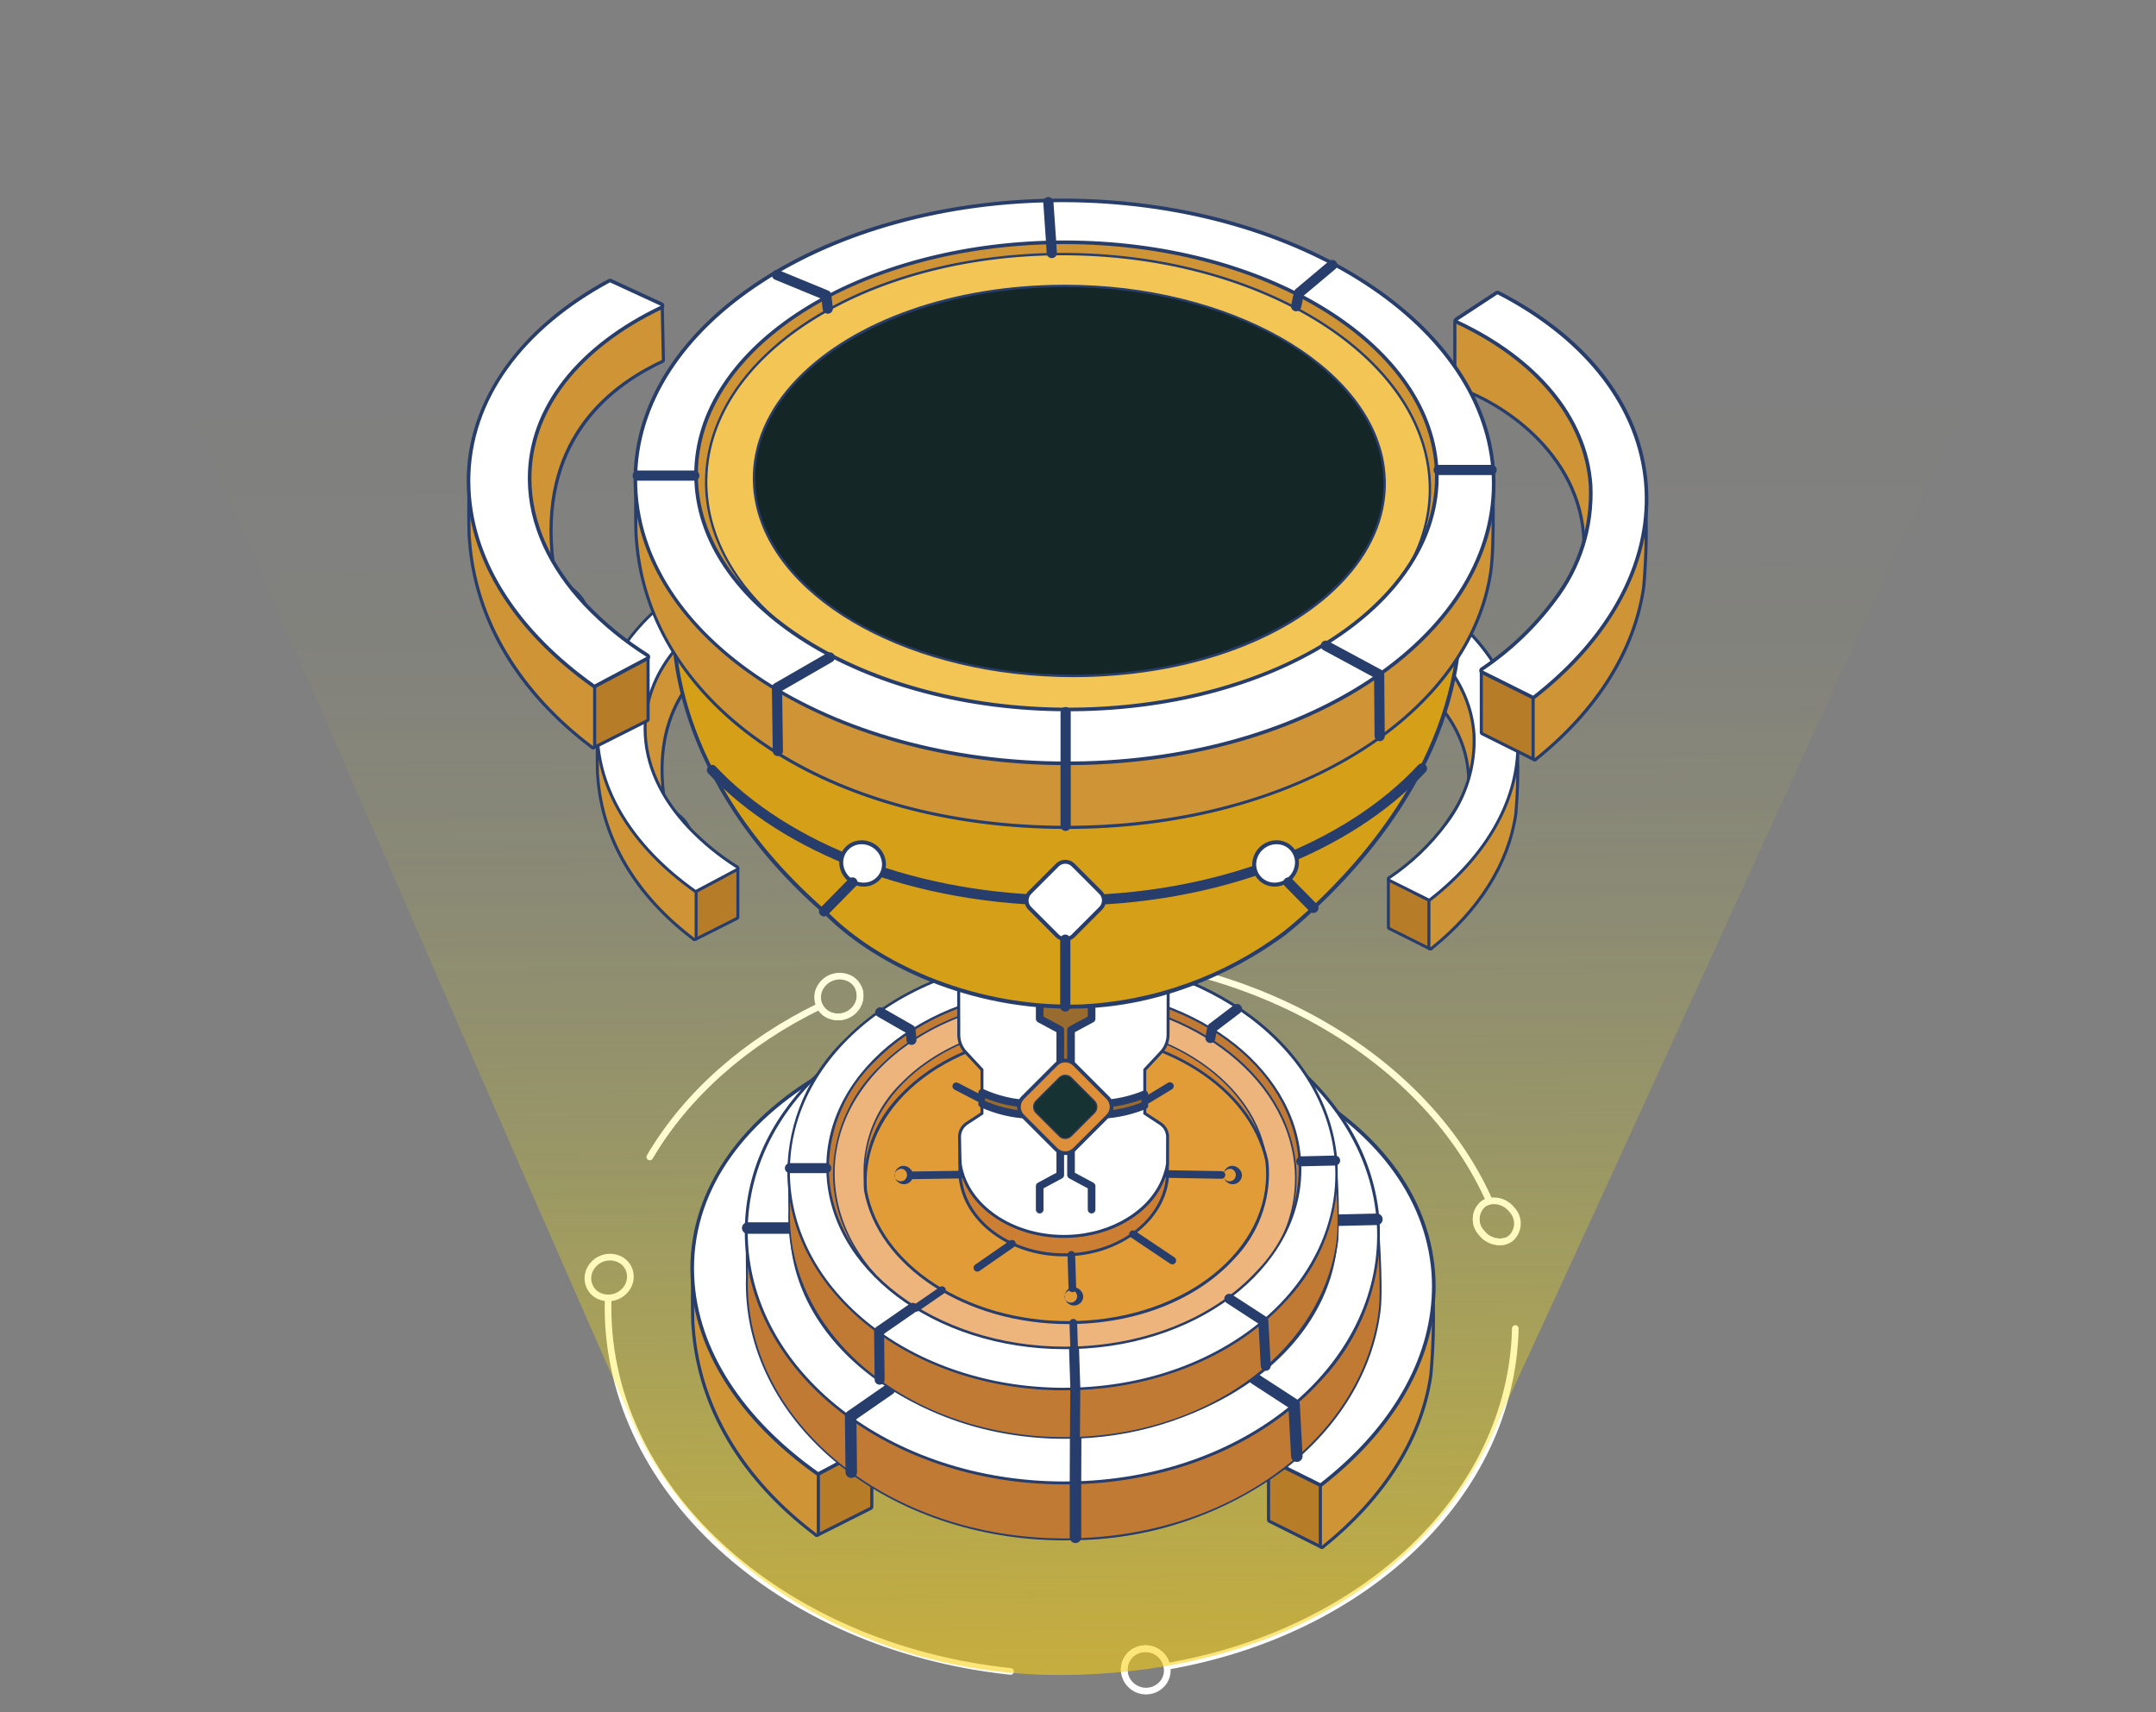 <svg width="102" height="81" viewBox="0 0 102 81" fill="none" xmlns="http://www.w3.org/2000/svg">
<rect x="0" y="0" width="102" height="81" fill="#808080" stroke="none"/>
<g id="Group 37397">
<path id="Vector" d="M71.159 58.728C70.961 58.766 70.757 58.748 70.569 58.676C70.38 58.605 70.216 58.482 70.094 58.322C70.007 58.23 69.939 58.121 69.895 58.002C69.852 57.883 69.832 57.757 69.838 57.63C69.844 57.504 69.876 57.38 69.931 57.265C69.986 57.151 70.063 57.049 70.159 56.966C70.25 56.897 70.356 56.848 70.468 56.824C67.584 50.314 59.882 45.486 50.745 45.169C48.87 45.102 46.992 45.231 45.144 45.556M53.192 79.098C53.177 78.968 53.188 78.836 53.224 78.71C53.26 78.585 53.321 78.467 53.402 78.365C53.573 78.157 53.819 78.025 54.086 77.996C54.354 77.968 54.621 78.046 54.832 78.214C55.029 78.366 55.162 78.585 55.207 78.829C64.587 77.211 71.505 70.702 71.69 62.846M28.773 61.402C28.483 70.329 36.863 77.919 47.81 79.068M40.641 46.795C40.687 46.929 40.702 47.072 40.685 47.214C40.669 47.355 40.62 47.49 40.544 47.61C40.403 47.836 40.182 48 39.926 48.07C39.669 48.14 39.396 48.111 39.16 47.988C38.997 47.9 38.864 47.765 38.781 47.599C35.308 49.284 32.492 51.756 30.741 54.73" stroke="white" stroke-width="0.315" stroke-linecap="round" stroke-linejoin="round"/>
<path id="Vector_2" d="M40.543 47.61C40.403 47.836 40.182 48 39.925 48.07C39.669 48.14 39.396 48.111 39.16 47.988C38.997 47.9 38.864 47.765 38.781 47.599C38.708 47.454 38.673 47.292 38.682 47.129C38.691 46.966 38.742 46.809 38.831 46.672C38.972 46.447 39.192 46.283 39.449 46.214C39.705 46.144 39.978 46.174 40.213 46.297C40.413 46.404 40.565 46.582 40.64 46.795C40.687 46.929 40.702 47.072 40.685 47.214C40.668 47.355 40.62 47.49 40.543 47.61Z" stroke="white" stroke-width="0.315" stroke-linecap="round" stroke-linejoin="round"/>
<path id="Vector_3" d="M29.675 60.903C29.534 61.128 29.314 61.292 29.057 61.362C28.801 61.432 28.527 61.403 28.292 61.28C28.128 61.193 27.996 61.057 27.913 60.892C27.839 60.746 27.805 60.584 27.814 60.422C27.823 60.259 27.874 60.101 27.963 59.965C28.104 59.74 28.324 59.576 28.58 59.506C28.837 59.437 29.11 59.466 29.345 59.589C29.544 59.696 29.697 59.874 29.772 60.087C29.819 60.222 29.834 60.365 29.817 60.506C29.8 60.647 29.752 60.783 29.675 60.903Z" stroke="white" stroke-width="0.315" stroke-linecap="round" stroke-linejoin="round"/>
<path id="Vector_4" d="M71.469 58.586C71.376 58.655 71.27 58.704 71.158 58.728C70.96 58.766 70.756 58.748 70.568 58.676C70.379 58.605 70.215 58.482 70.093 58.322C70.006 58.23 69.938 58.121 69.894 58.002C69.85 57.883 69.831 57.757 69.837 57.63C69.843 57.503 69.875 57.379 69.93 57.265C69.985 57.151 70.062 57.049 70.157 56.965C70.249 56.897 70.355 56.848 70.467 56.824C70.664 56.786 70.869 56.804 71.057 56.876C71.245 56.948 71.409 57.071 71.532 57.231C71.618 57.323 71.686 57.431 71.73 57.55C71.774 57.669 71.794 57.795 71.788 57.922C71.782 58.048 71.751 58.172 71.696 58.287C71.641 58.401 71.564 58.503 71.469 58.586Z" stroke="white" stroke-width="0.315" stroke-linecap="round" stroke-linejoin="round"/>
<path id="Vector_5" d="M55.009 79.628C54.881 79.782 54.71 79.896 54.518 79.955C54.325 80.014 54.12 80.015 53.927 79.959C53.734 79.903 53.562 79.791 53.431 79.638C53.3 79.485 53.217 79.297 53.192 79.098C53.177 78.968 53.188 78.836 53.224 78.71C53.26 78.585 53.321 78.467 53.402 78.365C53.573 78.157 53.819 78.025 54.086 77.996C54.353 77.968 54.621 78.046 54.831 78.214C55.028 78.366 55.162 78.585 55.207 78.83C55.234 78.969 55.231 79.113 55.197 79.251C55.163 79.388 55.099 79.517 55.009 79.628Z" stroke="white" stroke-width="0.315" stroke-linecap="round" stroke-linejoin="round"/>
<path id="Vector_6" style="mix-blend-mode:screen" d="M101.39 0.558L0.582 0C0.582 0 29.096 65.618 29.75 66.844C32.504 73.557 40.325 79.302 50.272 79.236C60.221 79.169 68.012 74.581 71.062 66.799C71.638 65.769 101.39 0.558 101.39 0.558Z" fill="url(#paint0_linear_3344_44314)"/>
<path id="Vector_7" style="mix-blend-mode:screen" opacity="0.5" d="M101.39 0.558L0.582 0C0.582 0 29.096 65.618 29.75 66.844C32.504 73.557 40.325 79.302 50.272 79.236C60.221 79.169 68.012 74.581 71.062 66.799C71.638 65.769 101.39 0.558 101.39 0.558Z" fill="url(#paint1_linear_3344_44314)"/>
<path id="Vector_8" d="M67.671 44.89C67.661 44.89 67.65 44.888 67.64 44.883L65.724 43.927C65.713 43.921 65.703 43.912 65.696 43.901C65.689 43.89 65.686 43.877 65.686 43.864V41.582C65.686 41.57 65.689 41.558 65.694 41.548C65.7 41.537 65.709 41.529 65.719 41.522C65.73 41.515 65.743 41.512 65.756 41.512C65.766 41.512 65.777 41.514 65.787 41.519L67.703 42.473C67.714 42.479 67.724 42.488 67.731 42.499C67.738 42.51 67.742 42.523 67.742 42.536V44.82C67.742 44.832 67.739 44.843 67.733 44.854C67.727 44.864 67.719 44.873 67.708 44.879C67.697 44.886 67.684 44.89 67.671 44.89Z" fill="#B77C27"/>
<path id="Vector_9" d="M65.755 41.582L67.671 42.536V44.82L65.755 43.864V41.582ZM65.755 41.442C65.718 41.442 65.683 41.457 65.656 41.483C65.63 41.509 65.615 41.545 65.615 41.582V43.864C65.615 43.89 65.623 43.916 65.636 43.938C65.65 43.96 65.669 43.978 65.693 43.989L67.609 44.945C67.63 44.956 67.654 44.961 67.678 44.96C67.701 44.959 67.725 44.952 67.745 44.939C67.765 44.926 67.782 44.909 67.794 44.888C67.805 44.867 67.811 44.844 67.811 44.82V42.536C67.811 42.51 67.804 42.485 67.79 42.462C67.777 42.44 67.757 42.422 67.734 42.411L65.818 41.457C65.799 41.447 65.777 41.442 65.755 41.442Z" fill="#273D6B"/>
<path id="Vector_10" d="M67.672 44.89C67.661 44.89 67.651 44.888 67.641 44.883C67.63 44.878 67.62 44.869 67.612 44.858C67.606 44.846 67.602 44.833 67.602 44.82V42.58L66.844 42.202C66.834 42.197 66.825 42.19 66.819 42.181C66.812 42.172 66.808 42.162 66.806 42.151C66.804 42.141 66.805 42.129 66.808 42.119C66.811 42.108 66.817 42.099 66.824 42.091C67.246 41.593 67.559 41.013 67.742 40.387C67.905 39.889 68.127 39.412 68.403 38.967L68.51 38.809C68.878 38.265 69.495 37.355 69.483 36.86C69.406 33.523 66.267 31.563 64.759 31.137C64.744 31.133 64.731 31.124 64.722 31.111C64.713 31.099 64.708 31.084 64.708 31.069V28.669C64.708 28.657 64.711 28.645 64.717 28.635C64.722 28.625 64.73 28.616 64.74 28.61L65.618 28.034C65.628 28.027 65.639 28.024 65.651 28.023C65.662 28.022 65.674 28.024 65.685 28.029C68.519 29.309 70.421 31.237 71.185 33.603L71.752 34.4C71.762 34.415 71.77 34.432 71.773 34.45L71.778 34.625C71.783 34.835 71.793 35.217 71.797 35.669C71.825 36.613 71.797 37.558 71.714 38.498C71.38 40.846 69.997 43.05 67.716 44.875C67.703 44.885 67.688 44.89 67.672 44.89Z" fill="#CE9436"/>
<path id="Vector_11" d="M65.656 28.092C68.377 29.322 70.343 31.223 71.118 33.624L71.694 34.44L71.703 34.453C71.703 34.453 71.704 34.486 71.706 34.546C71.71 34.727 71.722 35.152 71.727 35.669C71.755 36.609 71.727 37.551 71.644 38.488V38.489C71.308 40.849 69.878 43.055 67.672 44.82V42.536L67.615 42.507L66.875 42.139C67.719 41.254 67.776 40.031 68.461 39.005C68.802 38.495 69.566 37.429 69.553 36.858C69.472 33.369 66.16 31.46 64.778 31.069V28.668L64.825 28.638L65.656 28.092ZM65.656 27.952C65.629 27.952 65.602 27.96 65.579 27.975L64.748 28.52L64.701 28.551C64.682 28.564 64.666 28.581 64.655 28.602C64.644 28.622 64.638 28.645 64.638 28.668V31.069C64.638 31.099 64.648 31.129 64.666 31.154C64.684 31.178 64.71 31.195 64.74 31.204C66.231 31.625 69.337 33.563 69.413 36.861C69.424 37.334 68.792 38.266 68.453 38.767L68.345 38.928C68.066 39.377 67.841 39.859 67.676 40.362C67.496 40.979 67.188 41.551 66.773 42.042C66.758 42.058 66.747 42.077 66.741 42.098C66.734 42.119 66.733 42.141 66.737 42.163C66.74 42.185 66.749 42.205 66.762 42.223C66.775 42.24 66.793 42.254 66.812 42.264L67.531 42.622V44.82C67.531 44.846 67.539 44.872 67.553 44.894C67.567 44.917 67.587 44.935 67.611 44.946C67.635 44.958 67.661 44.962 67.687 44.959C67.714 44.956 67.739 44.946 67.759 44.929C70.055 43.093 71.446 40.873 71.783 38.509C71.784 38.503 71.785 38.496 71.785 38.489C71.868 37.551 71.895 36.609 71.867 35.667C71.862 35.215 71.853 34.832 71.848 34.622L71.846 34.543C71.844 34.481 71.843 34.446 71.843 34.446C71.842 34.42 71.833 34.395 71.819 34.374L71.245 33.56C70.47 31.184 68.558 29.25 65.714 27.965C65.695 27.956 65.676 27.952 65.656 27.952Z" fill="#273D6B"/>
<path id="Vector_12" d="M67.615 42.578C67.604 42.578 67.593 42.575 67.583 42.57L65.725 41.645C65.714 41.639 65.704 41.631 65.698 41.621C65.691 41.611 65.687 41.599 65.686 41.587C65.685 41.575 65.687 41.562 65.693 41.551C65.698 41.541 65.706 41.531 65.716 41.524C66.751 40.83 67.661 39.964 68.405 38.964C69.333 37.755 69.804 36.257 69.736 34.733C69.567 32.287 67.767 30.089 64.795 28.702C64.784 28.696 64.774 28.688 64.767 28.678C64.76 28.668 64.756 28.656 64.755 28.643C64.754 28.631 64.757 28.618 64.762 28.607C64.768 28.596 64.776 28.586 64.787 28.579L66.258 27.614C66.269 27.607 66.282 27.602 66.296 27.602C66.307 27.603 66.318 27.605 66.328 27.61C69.513 29.247 71.444 31.67 71.764 34.432C71.769 34.469 71.773 34.504 71.776 34.54C71.783 34.602 71.789 34.665 71.793 34.729C71.816 35.043 71.817 35.359 71.797 35.674C71.648 38.156 70.177 40.602 67.658 42.563C67.645 42.572 67.63 42.578 67.615 42.578Z" fill="white"/>
<path id="Vector_13" d="M66.296 27.672C69.332 29.233 71.368 31.624 71.694 34.44C71.698 34.475 71.703 34.51 71.706 34.546C71.713 34.608 71.718 34.671 71.723 34.733C71.746 35.045 71.747 35.358 71.727 35.669C71.575 38.2 70.053 40.61 67.614 42.507L66.875 42.139L65.755 41.582C66.797 40.883 67.712 40.012 68.461 39.005C69.401 37.784 69.877 36.268 69.805 34.729C69.629 32.159 67.717 29.988 64.825 28.638L65.656 28.092L66.296 27.672ZM66.296 27.532C66.269 27.532 66.242 27.54 66.219 27.555L65.579 27.975L64.748 28.521C64.727 28.534 64.71 28.553 64.699 28.576C64.688 28.598 64.683 28.623 64.685 28.648C64.687 28.673 64.695 28.697 64.709 28.717C64.723 28.738 64.743 28.754 64.765 28.765C67.713 30.141 69.499 32.318 69.665 34.738C69.733 36.245 69.266 37.727 68.347 38.923C67.608 39.917 66.705 40.777 65.676 41.467C65.656 41.48 65.64 41.499 65.629 41.521C65.619 41.543 65.614 41.568 65.616 41.592C65.617 41.616 65.626 41.64 65.639 41.66C65.653 41.68 65.671 41.697 65.693 41.708L66.812 42.264L67.552 42.633C67.576 42.645 67.602 42.649 67.628 42.647C67.655 42.644 67.68 42.634 67.7 42.618C70.236 40.645 71.716 38.181 71.867 35.678C71.887 35.36 71.886 35.041 71.862 34.723C71.858 34.659 71.852 34.595 71.845 34.53C71.842 34.496 71.838 34.46 71.833 34.423C71.51 31.638 69.567 29.196 66.36 27.548C66.34 27.538 66.318 27.532 66.296 27.532Z" fill="#273D6B"/>
<path id="Vector_14" d="M32.862 44.447C32.849 44.447 32.836 44.443 32.825 44.436C32.815 44.43 32.807 44.421 32.801 44.411C32.795 44.401 32.792 44.389 32.792 44.377V42.122C32.792 42.109 32.795 42.097 32.802 42.086C32.809 42.075 32.818 42.066 32.829 42.06L34.804 41.013C34.815 41.007 34.826 41.004 34.837 41.004C34.85 41.004 34.862 41.008 34.873 41.014C34.884 41.02 34.892 41.029 34.898 41.04C34.904 41.05 34.907 41.062 34.907 41.075V43.384C34.907 43.397 34.904 43.41 34.897 43.42C34.89 43.432 34.88 43.441 34.869 43.446L32.894 44.439C32.884 44.444 32.873 44.447 32.862 44.447Z" fill="#B77C27"/>
<path id="Vector_15" d="M34.838 41.074V43.383L32.863 44.377V42.122L34.838 41.074ZM34.838 40.934C34.815 40.934 34.793 40.94 34.772 40.95L32.797 41.998C32.775 42.01 32.756 42.028 32.743 42.05C32.73 42.072 32.723 42.097 32.723 42.122V44.377C32.723 44.401 32.729 44.424 32.74 44.445C32.752 44.466 32.769 44.483 32.789 44.496C32.81 44.508 32.833 44.516 32.857 44.517C32.881 44.518 32.904 44.513 32.926 44.502L34.901 43.509C34.924 43.497 34.944 43.479 34.957 43.457C34.971 43.435 34.978 43.41 34.978 43.383V41.074C34.978 41.037 34.963 41.001 34.937 40.975C34.911 40.949 34.875 40.934 34.838 40.934Z" fill="#273D6B"/>
<path id="Vector_16" d="M32.862 44.447C32.847 44.447 32.832 44.442 32.82 44.433C30.066 42.355 28.496 39.704 28.28 36.767L28.274 36.693C28.265 36.605 28.261 36.516 28.262 36.428C28.249 35.852 28.254 35.273 28.261 34.89C28.267 34.526 28.276 34.288 28.276 34.288C28.276 34.272 28.283 34.256 28.293 34.244C28.304 34.232 28.319 34.224 28.335 34.221L28.346 34.221C28.36 34.221 28.374 34.225 28.386 34.233C28.398 34.242 28.407 34.253 28.412 34.267L28.558 34.668C29.362 31.955 31.621 29.456 34.792 27.785C34.802 27.78 34.813 27.777 34.824 27.777C34.834 27.777 34.844 27.779 34.853 27.783L35.39 28.03C35.403 28.036 35.413 28.045 35.42 28.056C35.427 28.067 35.431 28.081 35.431 28.094L35.474 30.098C35.474 30.112 35.47 30.125 35.463 30.137C35.456 30.148 35.446 30.158 35.433 30.163C33.299 31.159 30.865 33.254 31.395 37.577C31.389 37.753 31.435 37.928 31.526 38.079C31.618 38.23 31.751 38.352 31.91 38.429C32.214 38.595 32.457 38.853 32.603 39.167C33.023 39.987 33.58 40.729 34.251 41.36C34.258 41.368 34.265 41.377 34.268 41.388C34.272 41.398 34.273 41.409 34.272 41.42C34.27 41.431 34.266 41.442 34.26 41.451C34.253 41.46 34.245 41.467 34.235 41.472L32.932 42.164V44.377C32.932 44.39 32.929 44.403 32.922 44.414C32.915 44.425 32.905 44.434 32.894 44.44C32.884 44.444 32.873 44.447 32.862 44.447Z" fill="#CE9436"/>
<path id="Vector_17" d="M34.825 27.847L35.362 28.094V28.096L35.404 30.099C33.304 31.08 30.782 33.147 31.326 37.585C31.461 38.694 32.051 38.228 32.541 39.199C32.965 40.026 33.527 40.774 34.203 41.411L32.913 42.096L32.863 42.122V44.377C30.229 42.389 28.57 39.748 28.351 36.762C28.339 36.652 28.333 36.541 28.333 36.431C28.32 35.866 28.324 35.3 28.332 34.892C28.338 34.528 28.346 34.291 28.346 34.291L28.567 34.896C29.301 32.152 31.595 29.549 34.825 27.847ZM34.825 27.706C34.802 27.707 34.78 27.712 34.76 27.723C31.65 29.361 29.412 31.795 28.553 34.449L28.478 34.243C28.468 34.216 28.45 34.192 28.427 34.176C28.403 34.159 28.375 34.15 28.347 34.15C28.339 34.15 28.332 34.151 28.325 34.152C28.293 34.157 28.263 34.173 28.242 34.197C28.22 34.222 28.208 34.253 28.206 34.285C28.206 34.285 28.198 34.524 28.192 34.889C28.185 35.273 28.179 35.852 28.193 36.434C28.192 36.522 28.196 36.611 28.205 36.699L28.211 36.772C28.428 39.729 30.008 42.398 32.779 44.489C32.799 44.504 32.824 44.514 32.85 44.516C32.876 44.519 32.902 44.514 32.925 44.502C32.949 44.49 32.968 44.473 32.982 44.45C32.996 44.428 33.003 44.403 33.003 44.377V42.206L34.269 41.535C34.288 41.524 34.305 41.509 34.318 41.491C34.33 41.473 34.339 41.452 34.342 41.43C34.345 41.408 34.343 41.386 34.335 41.365C34.328 41.344 34.316 41.325 34.3 41.309C33.635 40.683 33.083 39.948 32.666 39.136C32.514 38.811 32.262 38.543 31.947 38.37C31.797 38.298 31.672 38.184 31.586 38.041C31.501 37.898 31.458 37.734 31.465 37.568C30.941 33.287 33.35 31.213 35.464 30.227C35.488 30.215 35.509 30.197 35.523 30.174C35.538 30.151 35.545 30.124 35.544 30.096L35.502 28.093C35.501 28.066 35.493 28.04 35.479 28.018C35.465 27.996 35.444 27.978 35.42 27.967L34.884 27.719C34.865 27.711 34.845 27.707 34.825 27.706Z" fill="#273D6B"/>
<path id="Vector_18" d="M32.912 42.165C32.898 42.165 32.883 42.161 32.872 42.152C30.02 40.128 28.383 37.55 28.261 34.894C28.255 34.791 28.252 34.687 28.252 34.584C28.246 31.66 30.142 28.957 33.453 27.168C33.463 27.162 33.474 27.159 33.486 27.159C33.496 27.159 33.506 27.161 33.515 27.166L35.39 28.03C35.402 28.035 35.413 28.044 35.42 28.056C35.427 28.067 35.431 28.08 35.431 28.094C35.431 28.107 35.427 28.12 35.42 28.132C35.413 28.143 35.403 28.152 35.391 28.158C32.276 29.643 30.501 31.96 30.519 34.514C30.53 36.123 31.247 37.726 32.591 39.15C33.273 39.863 34.041 40.489 34.875 41.015C34.886 41.022 34.894 41.031 34.9 41.042C34.905 41.053 34.908 41.065 34.907 41.077C34.907 41.089 34.903 41.101 34.897 41.112C34.89 41.122 34.881 41.13 34.87 41.136L32.945 42.157C32.935 42.163 32.924 42.165 32.912 42.165Z" fill="white"/>
<path id="Vector_19" d="M33.486 27.23L34.825 27.847L35.362 28.094V28.096C32.35 29.531 30.43 31.822 30.45 34.515C30.461 36.2 31.226 37.806 32.541 39.199C33.227 39.915 33.999 40.545 34.838 41.074L34.203 41.411L32.913 42.096C30.183 40.158 28.457 37.62 28.332 34.892C28.326 34.789 28.323 34.687 28.323 34.584C28.317 31.544 30.317 28.942 33.486 27.23ZM33.486 27.089C33.463 27.089 33.44 27.095 33.42 27.106C30.086 28.908 28.177 31.634 28.183 34.585C28.183 34.689 28.186 34.794 28.192 34.899C28.314 37.576 29.962 40.172 32.832 42.21C32.855 42.227 32.884 42.236 32.913 42.236C32.936 42.236 32.958 42.23 32.979 42.219L34.269 41.535L34.904 41.198C34.925 41.187 34.944 41.17 34.957 41.149C34.97 41.128 34.977 41.105 34.978 41.08C34.979 41.056 34.974 41.031 34.962 41.01C34.951 40.988 34.934 40.97 34.914 40.956C34.084 40.433 33.321 39.811 32.643 39.102C31.311 37.691 30.601 36.105 30.59 34.514C30.572 31.988 32.333 29.695 35.422 28.222C35.446 28.211 35.466 28.193 35.48 28.17C35.494 28.148 35.502 28.122 35.502 28.096C35.502 28.069 35.494 28.042 35.48 28.019C35.465 27.997 35.445 27.978 35.42 27.967L34.883 27.719L33.545 27.102C33.527 27.094 33.507 27.089 33.486 27.089Z" fill="#273D6B"/>
<path id="Vector_20" d="M72.606 35.941C72.594 35.941 72.583 35.938 72.573 35.933L70.121 34.709C70.109 34.703 70.098 34.694 70.091 34.682C70.084 34.671 70.08 34.657 70.08 34.644V31.723C70.08 31.711 70.083 31.698 70.089 31.688C70.096 31.677 70.104 31.668 70.115 31.661C70.126 31.654 70.138 31.651 70.15 31.65C70.163 31.649 70.175 31.652 70.187 31.657L72.638 32.878C72.651 32.884 72.661 32.894 72.668 32.905C72.675 32.917 72.679 32.93 72.679 32.944V35.867C72.679 35.88 72.676 35.892 72.67 35.903C72.664 35.914 72.655 35.923 72.644 35.929C72.633 35.937 72.619 35.941 72.606 35.941Z" fill="#B77C27"/>
<path id="Vector_21" d="M70.154 31.724L72.606 32.944V35.867L70.154 34.644V31.724ZM70.154 31.576C70.115 31.576 70.078 31.592 70.05 31.619C70.022 31.647 70.007 31.684 70.007 31.724V34.644C70.007 34.671 70.014 34.698 70.029 34.721C70.043 34.745 70.064 34.763 70.088 34.776L72.54 35.999C72.563 36.01 72.588 36.015 72.613 36.014C72.638 36.013 72.662 36.005 72.683 35.992C72.705 35.979 72.722 35.961 72.735 35.939C72.747 35.917 72.753 35.892 72.753 35.867V32.944C72.753 32.917 72.746 32.89 72.731 32.867C72.717 32.844 72.696 32.825 72.672 32.813L70.22 31.592C70.199 31.581 70.177 31.576 70.154 31.576Z" fill="#273D6B"/>
<path id="Vector_22" d="M72.606 35.941C72.596 35.941 72.587 35.939 72.578 35.935C72.569 35.931 72.561 35.926 72.554 35.919C72.547 35.912 72.542 35.904 72.538 35.895C72.534 35.886 72.532 35.877 72.532 35.867V32.99L71.553 32.502C71.543 32.497 71.534 32.49 71.527 32.48C71.52 32.471 71.516 32.46 71.514 32.449C71.512 32.438 71.513 32.426 71.516 32.415C71.519 32.404 71.525 32.394 71.533 32.386C72.075 31.747 72.476 31.002 72.711 30.199C72.919 29.563 73.203 28.954 73.555 28.386L73.693 28.182C74.165 27.485 74.954 26.318 74.94 25.68C74.841 21.4 70.816 18.888 68.883 18.341C68.867 18.337 68.854 18.328 68.844 18.315C68.834 18.302 68.829 18.286 68.829 18.27V15.198C68.829 15.186 68.832 15.174 68.838 15.163C68.844 15.152 68.852 15.143 68.862 15.136L69.986 14.399C69.998 14.391 70.012 14.387 70.027 14.387C70.037 14.387 70.047 14.389 70.057 14.394C73.679 16.03 76.11 18.493 77.087 21.517L77.814 22.542C77.826 22.559 77.834 22.577 77.838 22.597L77.845 22.832C77.852 23.103 77.863 23.587 77.87 24.156C77.905 25.363 77.87 26.572 77.763 27.774C77.336 30.774 75.568 33.592 72.652 35.925C72.639 35.935 72.623 35.941 72.606 35.941Z" fill="#CE9436"/>
<path id="Vector_23" d="M70.026 14.461C73.508 16.034 76.024 18.468 77.016 21.54L77.753 22.584L77.764 22.6C77.764 22.6 77.766 22.643 77.768 22.72C77.773 22.951 77.788 23.496 77.795 24.157C77.831 25.36 77.795 26.565 77.69 27.764V27.766C77.259 30.786 75.429 33.608 72.606 35.867V32.944L72.532 32.908L71.586 32.436C72.666 31.304 72.739 29.738 73.616 28.426C74.052 27.774 75.03 26.409 75.013 25.678C74.91 21.213 70.672 18.77 68.902 18.27V15.198L68.962 15.159L70.026 14.461ZM70.026 14.313C69.997 14.313 69.969 14.322 69.945 14.338L68.882 15.036L68.822 15.074C68.802 15.088 68.784 15.106 68.773 15.127C68.761 15.149 68.755 15.173 68.755 15.198V18.27C68.755 18.302 68.765 18.333 68.785 18.359C68.804 18.384 68.831 18.403 68.862 18.412C70.779 18.953 74.768 21.443 74.866 25.681C74.88 26.296 74.068 27.496 73.631 28.14L73.494 28.345C73.138 28.918 72.852 29.532 72.641 30.173C72.409 30.967 72.013 31.703 71.479 32.334C71.463 32.351 71.451 32.371 71.445 32.394C71.438 32.416 71.437 32.439 71.441 32.462C71.445 32.484 71.454 32.506 71.468 32.524C71.481 32.543 71.499 32.558 71.52 32.568L72.458 33.035V35.867C72.458 35.895 72.466 35.922 72.481 35.945C72.496 35.969 72.517 35.988 72.542 36C72.567 36.012 72.595 36.016 72.622 36.013C72.65 36.01 72.676 35.999 72.698 35.982C75.629 33.638 77.405 30.804 77.835 27.787C77.836 27.78 77.837 27.773 77.837 27.766C77.943 26.566 77.978 25.36 77.943 24.155C77.936 23.585 77.925 23.102 77.918 22.83L77.915 22.716C77.913 22.638 77.912 22.594 77.912 22.594C77.91 22.567 77.902 22.54 77.886 22.517L77.875 22.501L77.15 21.473C76.162 18.439 73.72 15.968 70.087 14.326C70.068 14.318 70.047 14.313 70.026 14.313Z" fill="#273D6B"/>
<path id="Vector_24" d="M72.532 32.993C72.519 32.993 72.506 32.99 72.494 32.984L70.115 31.8C70.102 31.793 70.091 31.783 70.083 31.771C70.074 31.759 70.069 31.744 70.068 31.729C70.067 31.715 70.07 31.7 70.077 31.686C70.083 31.673 70.093 31.661 70.105 31.653C71.431 30.765 72.595 29.657 73.547 28.376C74.735 26.827 75.339 24.909 75.251 22.959C75.036 19.827 72.73 17.012 68.926 15.236C68.912 15.229 68.901 15.22 68.892 15.207C68.883 15.194 68.878 15.18 68.877 15.165C68.876 15.149 68.879 15.134 68.886 15.121C68.893 15.107 68.903 15.095 68.915 15.087L70.798 13.852C70.812 13.843 70.828 13.838 70.845 13.838C70.859 13.838 70.872 13.841 70.884 13.847C74.959 15.942 77.429 19.041 77.838 22.574C77.844 22.619 77.849 22.665 77.853 22.713C77.862 22.791 77.87 22.872 77.875 22.953C77.904 23.356 77.906 23.76 77.88 24.163C77.689 27.337 75.808 30.467 72.585 32.975C72.57 32.987 72.551 32.993 72.532 32.993Z" fill="white"/>
<path id="Vector_25" d="M70.846 13.923C74.731 15.921 77.336 18.98 77.754 22.584C77.759 22.629 77.765 22.673 77.769 22.72C77.778 22.799 77.785 22.879 77.79 22.959C77.82 23.358 77.821 23.758 77.796 24.157C77.601 27.396 75.654 30.48 72.533 32.908L71.586 32.436L70.154 31.723C71.487 30.829 72.658 29.714 73.617 28.426C74.819 26.863 75.429 24.924 75.337 22.953C75.111 19.665 72.664 16.887 68.963 15.159L70.026 14.461L70.846 13.923ZM70.846 13.752C70.812 13.752 70.78 13.762 70.752 13.78L69.933 14.318L68.869 15.016C68.844 15.033 68.823 15.056 68.81 15.083C68.796 15.11 68.79 15.141 68.792 15.171C68.795 15.201 68.805 15.231 68.822 15.256C68.839 15.281 68.863 15.301 68.891 15.314C72.666 17.076 74.953 19.865 75.166 22.965C75.252 24.895 74.654 26.794 73.478 28.326C72.531 29.599 71.375 30.7 70.057 31.583C70.033 31.599 70.013 31.622 70 31.649C69.987 31.676 69.981 31.706 69.984 31.735C69.986 31.765 69.996 31.794 70.012 31.818C70.029 31.843 70.051 31.863 70.078 31.876L71.51 32.589L72.457 33.061C72.486 33.075 72.518 33.081 72.55 33.078C72.582 33.074 72.612 33.062 72.638 33.042C75.881 30.52 77.773 27.367 77.966 24.167C77.992 23.761 77.99 23.353 77.961 22.947C77.955 22.865 77.948 22.782 77.938 22.7C77.935 22.657 77.929 22.61 77.923 22.563C77.511 19.002 75.025 15.879 70.924 13.771C70.9 13.759 70.873 13.752 70.846 13.752Z" fill="#273D6B"/>
<path id="Vector_26" d="M28.06 35.373C28.05 35.373 28.041 35.371 28.032 35.368C28.023 35.364 28.015 35.359 28.008 35.352C28.001 35.345 27.995 35.337 27.992 35.328C27.988 35.319 27.986 35.309 27.986 35.3V32.415C27.986 32.401 27.99 32.388 27.997 32.377C28.004 32.365 28.014 32.356 28.026 32.35L30.553 31.009C30.564 31.003 30.576 31 30.588 31C30.601 31 30.614 31.004 30.626 31.011C30.637 31.017 30.645 31.027 30.652 31.038C30.658 31.049 30.661 31.061 30.661 31.074V34.029C30.661 34.043 30.657 34.056 30.65 34.068C30.643 34.079 30.633 34.089 30.621 34.095L28.093 35.366C28.083 35.371 28.072 35.373 28.06 35.373Z" fill="#B77C27"/>
<path id="Vector_27" d="M30.587 31.074V34.029L28.059 35.3V32.414L30.587 31.074ZM30.587 30.926C30.563 30.926 30.539 30.932 30.518 30.944L27.99 32.284C27.967 32.297 27.947 32.316 27.933 32.339C27.919 32.361 27.912 32.388 27.912 32.414V35.3C27.912 35.325 27.919 35.349 27.931 35.371C27.943 35.393 27.961 35.412 27.982 35.425C28.003 35.438 28.028 35.446 28.053 35.447C28.078 35.448 28.103 35.443 28.126 35.431L30.653 34.16C30.678 34.148 30.698 34.129 30.712 34.106C30.727 34.083 30.734 34.056 30.734 34.029V31.074C30.734 31.035 30.719 30.997 30.691 30.97C30.664 30.942 30.626 30.926 30.587 30.926Z" fill="#273D6B"/>
<path id="Vector_28" d="M28.06 35.373C28.044 35.373 28.029 35.368 28.016 35.358C24.494 32.702 22.488 29.314 22.212 25.56L22.205 25.467C22.193 25.354 22.188 25.241 22.19 25.128C22.172 24.389 22.179 23.649 22.188 23.16C22.195 22.694 22.207 22.39 22.207 22.39C22.207 22.373 22.214 22.357 22.225 22.344C22.236 22.331 22.252 22.323 22.269 22.32C22.273 22.319 22.276 22.319 22.28 22.319C22.295 22.319 22.31 22.324 22.322 22.332C22.335 22.341 22.344 22.353 22.349 22.367L22.553 22.927C23.568 19.441 26.465 16.227 30.536 14.081C30.547 14.076 30.558 14.073 30.569 14.073C30.58 14.072 30.591 14.075 30.602 14.079L31.288 14.396C31.301 14.402 31.312 14.411 31.32 14.423C31.327 14.435 31.331 14.449 31.331 14.463L31.386 17.028C31.386 17.042 31.382 17.056 31.375 17.068C31.367 17.08 31.356 17.09 31.343 17.096C28.607 18.373 25.488 21.058 26.166 26.599C26.258 27.349 26.511 27.506 26.833 27.703C27.219 27.913 27.528 28.241 27.714 28.64C28.252 29.691 28.966 30.641 29.826 31.451C29.834 31.459 29.84 31.469 29.844 31.48C29.848 31.491 29.849 31.503 29.848 31.514C29.846 31.526 29.842 31.537 29.835 31.546C29.828 31.556 29.82 31.564 29.809 31.569L28.134 32.459V35.3C28.134 35.313 28.13 35.327 28.123 35.339C28.116 35.35 28.105 35.359 28.093 35.366C28.083 35.371 28.071 35.373 28.06 35.373Z" fill="#CE9436"/>
<path id="Vector_29" d="M30.57 14.146L31.257 14.463V14.465L31.312 17.029C28.623 18.284 25.397 20.93 26.092 26.608C26.266 28.028 27.02 27.431 27.647 28.674C28.189 29.732 28.909 30.689 29.774 31.504L28.123 32.38L28.059 32.415V35.3C24.689 32.757 22.566 29.377 22.285 25.555C22.27 25.414 22.263 25.273 22.263 25.131C22.246 24.409 22.251 23.684 22.261 23.162C22.268 22.697 22.28 22.393 22.28 22.393L22.562 23.167C23.501 19.656 26.437 16.325 30.57 14.146ZM30.57 13.999C30.546 13.999 30.523 14.005 30.502 14.016C26.495 16.128 23.621 19.271 22.546 22.694L22.418 22.342C22.408 22.314 22.389 22.289 22.364 22.272C22.339 22.255 22.31 22.245 22.28 22.245C22.272 22.245 22.264 22.246 22.257 22.247C22.223 22.252 22.192 22.269 22.169 22.295C22.147 22.32 22.134 22.353 22.132 22.387C22.132 22.387 22.121 22.692 22.113 23.159C22.105 23.649 22.098 24.389 22.115 25.135C22.114 25.248 22.119 25.361 22.131 25.474L22.138 25.565C22.415 29.341 24.432 32.748 27.971 35.417C27.993 35.434 28.019 35.444 28.046 35.447C28.073 35.449 28.101 35.444 28.125 35.432C28.15 35.419 28.17 35.401 28.185 35.377C28.199 35.354 28.207 35.327 28.207 35.3V32.503L29.843 31.634C29.864 31.623 29.881 31.608 29.895 31.589C29.908 31.57 29.917 31.547 29.92 31.524C29.923 31.501 29.921 31.478 29.913 31.456C29.905 31.434 29.893 31.414 29.876 31.398C29.023 30.594 28.314 29.65 27.779 28.607C27.586 28.197 27.268 27.858 26.871 27.64C26.554 27.446 26.326 27.305 26.238 26.591C25.565 21.093 28.66 18.43 31.374 17.163C31.4 17.151 31.422 17.131 31.437 17.107C31.452 17.083 31.46 17.055 31.459 17.026L31.404 14.461C31.404 14.434 31.395 14.406 31.38 14.383C31.365 14.36 31.344 14.341 31.319 14.329L30.632 14.013C30.613 14.004 30.591 13.999 30.57 13.999Z" fill="#273D6B"/>
<path id="Vector_30" d="M28.123 32.466C28.106 32.466 28.088 32.461 28.074 32.45C24.426 29.86 22.331 26.563 22.175 23.165C22.168 23.034 22.164 22.901 22.164 22.768C22.157 19.028 24.582 15.57 28.817 13.282C28.829 13.275 28.843 13.271 28.858 13.271C28.87 13.271 28.882 13.274 28.893 13.279L31.293 14.385C31.308 14.392 31.32 14.403 31.329 14.417C31.338 14.431 31.343 14.447 31.343 14.463C31.343 14.479 31.338 14.495 31.329 14.509C31.321 14.523 31.308 14.535 31.294 14.542C27.307 16.442 25.033 19.408 25.056 22.679C25.071 24.739 25.988 26.791 27.709 28.615C28.583 29.527 29.565 30.329 30.633 31.002C30.646 31.01 30.656 31.021 30.663 31.034C30.67 31.048 30.673 31.062 30.672 31.077C30.672 31.092 30.667 31.107 30.659 31.119C30.651 31.132 30.64 31.142 30.627 31.149L28.164 32.456C28.151 32.463 28.137 32.466 28.123 32.466Z" fill="white"/>
<path id="Vector_31" d="M28.858 13.357L30.571 14.147L31.258 14.463V14.465C27.403 16.302 24.947 19.233 24.971 22.68C24.987 24.836 25.965 26.891 27.648 28.674C28.526 29.591 29.513 30.397 30.588 31.074L29.775 31.504L28.124 32.381C24.631 29.901 22.421 26.653 22.261 23.162C22.254 23.031 22.25 22.9 22.25 22.769C22.243 18.878 24.802 15.548 28.858 13.357ZM28.858 13.186C28.83 13.186 28.802 13.193 28.777 13.207C24.513 15.51 22.072 18.996 22.079 22.769C22.079 22.903 22.083 23.037 22.091 23.172C22.248 26.594 24.355 29.915 28.025 32.52C28.051 32.538 28.081 32.549 28.113 32.551C28.145 32.553 28.176 32.547 28.204 32.532L29.855 31.655L30.668 31.225C30.694 31.211 30.716 31.19 30.732 31.165C30.748 31.14 30.757 31.111 30.758 31.081C30.76 31.051 30.753 31.021 30.739 30.995C30.726 30.969 30.705 30.946 30.68 30.93C29.617 30.261 28.641 29.464 27.772 28.556C26.066 26.749 25.157 24.717 25.142 22.679C25.119 19.442 27.375 16.505 31.331 14.619C31.36 14.605 31.385 14.583 31.402 14.556C31.419 14.529 31.429 14.497 31.429 14.465C31.429 14.432 31.419 14.4 31.402 14.372C31.384 14.344 31.359 14.322 31.329 14.308L30.642 13.992L28.93 13.202C28.907 13.191 28.883 13.186 28.858 13.186Z" fill="#273D6B"/>
<path id="Vector_32" d="M62.54 73.195C62.529 73.195 62.517 73.192 62.507 73.187L60.056 71.964C60.043 71.958 60.033 71.949 60.026 71.937C60.019 71.926 60.015 71.912 60.015 71.898V68.978C60.015 68.966 60.018 68.953 60.024 68.942C60.03 68.931 60.039 68.922 60.05 68.916C60.06 68.909 60.072 68.906 60.085 68.905C60.097 68.904 60.11 68.907 60.121 68.912L62.573 70.133C62.585 70.139 62.596 70.149 62.603 70.16C62.61 70.172 62.614 70.185 62.614 70.199V73.121C62.614 73.134 62.611 73.146 62.605 73.157C62.598 73.168 62.59 73.177 62.579 73.184C62.567 73.191 62.554 73.195 62.54 73.195Z" fill="#B77C27"/>
<path id="Vector_33" d="M60.088 68.978L62.54 70.199V73.122L60.088 71.899V68.978ZM60.088 68.831C60.049 68.831 60.011 68.847 59.984 68.874C59.956 68.902 59.941 68.939 59.94 68.978V71.899C59.94 71.926 59.948 71.953 59.962 71.976C59.977 71.999 59.998 72.018 60.022 72.031L62.474 73.254C62.496 73.265 62.521 73.27 62.546 73.269C62.571 73.268 62.596 73.26 62.617 73.247C62.638 73.234 62.656 73.215 62.668 73.194C62.68 73.172 62.687 73.147 62.687 73.122V70.199C62.687 70.172 62.679 70.145 62.665 70.122C62.65 70.099 62.63 70.08 62.605 70.067L60.153 68.847C60.133 68.836 60.111 68.831 60.088 68.831Z" fill="#273D6B"/>
<path id="Vector_34" d="M62.54 73.195C62.53 73.195 62.52 73.193 62.511 73.19C62.502 73.186 62.494 73.18 62.487 73.174C62.481 73.167 62.475 73.159 62.471 73.15C62.468 73.141 62.466 73.131 62.466 73.122V70.245L61.487 69.757C61.477 69.752 61.468 69.745 61.461 69.735C61.454 69.726 61.449 69.715 61.447 69.704C61.445 69.693 61.446 69.681 61.449 69.67C61.453 69.659 61.459 69.649 61.467 69.641C62.008 69.002 62.409 68.257 62.644 67.454C62.853 66.818 63.137 66.209 63.489 65.64L63.625 65.438C64.098 64.74 64.888 63.574 64.873 62.934C64.775 58.656 60.75 56.142 58.816 55.596C58.801 55.591 58.787 55.582 58.778 55.569C58.768 55.556 58.763 55.541 58.763 55.525V52.453C58.763 52.44 58.766 52.428 58.772 52.417C58.778 52.407 58.786 52.398 58.796 52.391L59.92 51.654C59.932 51.646 59.946 51.642 59.96 51.642C59.971 51.642 59.981 51.644 59.99 51.648C63.613 53.285 66.044 55.748 67.021 58.772L67.748 59.796C67.76 59.813 67.768 59.832 67.772 59.852L67.778 60.072C67.785 60.34 67.797 60.831 67.803 61.411C67.839 62.618 67.803 63.826 67.697 65.029C67.269 68.03 65.502 70.847 62.586 73.179C62.572 73.19 62.556 73.195 62.54 73.195Z" fill="#CE9436"/>
<path id="Vector_35" d="M59.96 51.716C63.442 53.289 65.958 55.723 66.95 58.794L67.687 59.839L67.698 59.855C67.698 59.855 67.7 59.898 67.702 59.974C67.707 60.206 67.722 60.751 67.729 61.412C67.764 62.615 67.729 63.82 67.623 65.019V65.021C67.193 68.041 65.363 70.863 62.539 73.122V70.199L62.466 70.162L61.519 69.691C62.599 68.559 62.673 66.993 63.55 65.681C63.986 65.029 64.963 63.664 64.947 62.933C64.843 58.468 60.605 56.025 58.836 55.525V52.453L58.896 52.414L59.96 51.716ZM59.96 51.568C59.931 51.568 59.903 51.577 59.879 51.593L58.815 52.291L58.756 52.329C58.735 52.343 58.718 52.361 58.706 52.382C58.695 52.404 58.688 52.428 58.688 52.453V55.525C58.688 55.557 58.699 55.588 58.718 55.614C58.738 55.639 58.765 55.658 58.796 55.667C60.712 56.208 64.701 58.698 64.799 62.936C64.814 63.551 64.001 64.751 63.565 65.395L63.427 65.599C63.072 66.173 62.785 66.787 62.575 67.428C62.343 68.222 61.947 68.958 61.413 69.589C61.397 69.606 61.385 69.626 61.378 69.648C61.372 69.671 61.37 69.694 61.374 69.716C61.378 69.739 61.388 69.761 61.401 69.779C61.415 69.798 61.433 69.813 61.454 69.823L62.392 70.29V73.122C62.392 73.15 62.4 73.177 62.414 73.2C62.429 73.224 62.45 73.243 62.475 73.255C62.5 73.267 62.528 73.271 62.556 73.268C62.583 73.265 62.609 73.254 62.631 73.237C65.562 70.893 67.339 68.059 67.769 65.042C67.77 65.035 67.77 65.028 67.77 65.021C67.876 63.821 67.912 62.615 67.876 61.41C67.87 60.829 67.858 60.338 67.851 60.07L67.849 59.971C67.847 59.893 67.845 59.849 67.845 59.849C67.844 59.821 67.835 59.795 67.82 59.772L67.809 59.756L67.083 58.728C66.095 55.694 63.654 53.223 60.02 51.581C60.001 51.573 59.98 51.568 59.96 51.568Z" fill="#273D6B"/>
<path id="Vector_36" d="M62.466 70.248C62.453 70.248 62.44 70.245 62.428 70.239L60.049 69.055C60.036 69.048 60.025 69.038 60.016 69.026C60.008 69.013 60.003 68.999 60.002 68.984C60.001 68.969 60.004 68.954 60.01 68.941C60.017 68.928 60.026 68.916 60.039 68.908C61.364 68.019 62.528 66.911 63.48 65.631C64.669 64.082 65.272 62.163 65.185 60.213C64.969 57.082 62.664 54.267 58.86 52.491C58.846 52.484 58.834 52.474 58.826 52.462C58.817 52.449 58.812 52.435 58.811 52.419C58.81 52.404 58.813 52.389 58.819 52.376C58.826 52.362 58.836 52.35 58.849 52.342L60.732 51.106C60.746 51.097 60.762 51.092 60.779 51.092C60.792 51.092 60.806 51.096 60.818 51.102C64.892 53.196 67.362 56.296 67.772 59.829C67.778 59.876 67.783 59.921 67.787 59.968C67.796 60.045 67.803 60.127 67.809 60.208C67.838 60.611 67.84 61.014 67.814 61.417C67.623 64.592 65.742 67.722 62.519 70.23C62.503 70.241 62.485 70.248 62.466 70.248Z" fill="white"/>
<path id="Vector_37" d="M60.779 51.178C64.665 53.176 67.27 56.235 67.687 59.839C67.693 59.883 67.698 59.928 67.702 59.974C67.711 60.054 67.719 60.134 67.724 60.214C67.753 60.613 67.755 61.013 67.729 61.412C67.534 64.651 65.588 67.734 62.467 70.162L61.52 69.691L60.088 68.978C61.421 68.084 62.592 66.969 63.55 65.681C64.753 64.118 65.363 62.178 65.27 60.208C65.044 56.92 62.598 54.142 58.896 52.414L59.96 51.716L60.779 51.178ZM60.779 51.007C60.746 51.007 60.713 51.017 60.685 51.035L59.866 51.573L58.803 52.271C58.777 52.288 58.757 52.311 58.743 52.338C58.73 52.365 58.724 52.396 58.726 52.426C58.728 52.456 58.739 52.486 58.756 52.511C58.773 52.536 58.797 52.556 58.824 52.569C62.599 54.331 64.887 57.12 65.1 60.22C65.186 62.15 64.588 64.049 63.412 65.581C62.465 66.853 61.308 67.955 59.991 68.838C59.966 68.854 59.947 68.877 59.934 68.904C59.921 68.931 59.915 68.961 59.917 68.99C59.919 69.02 59.929 69.049 59.946 69.073C59.962 69.098 59.985 69.118 60.011 69.131L61.444 69.844L62.39 70.315C62.419 70.33 62.452 70.336 62.483 70.332C62.516 70.329 62.546 70.317 62.571 70.297C65.815 67.774 67.707 64.622 67.9 61.422C67.926 61.016 67.924 60.608 67.894 60.202C67.889 60.12 67.881 60.037 67.872 59.955C67.869 59.912 67.863 59.865 67.857 59.818C67.444 56.257 64.958 53.134 60.857 51.026C60.833 51.014 60.806 51.007 60.779 51.007Z" fill="#273D6B"/>
<path id="Vector_38" d="M38.643 72.628C38.633 72.628 38.624 72.626 38.615 72.623C38.606 72.619 38.598 72.614 38.591 72.607C38.584 72.6 38.578 72.592 38.575 72.583C38.571 72.574 38.569 72.564 38.569 72.555V69.669C38.569 69.656 38.573 69.643 38.58 69.631C38.587 69.62 38.597 69.61 38.608 69.604L41.136 68.263C41.147 68.258 41.159 68.255 41.171 68.255C41.184 68.255 41.197 68.258 41.209 68.265C41.219 68.272 41.228 68.281 41.235 68.292C41.241 68.303 41.244 68.316 41.244 68.328V71.284C41.244 71.297 41.24 71.311 41.233 71.322C41.226 71.334 41.216 71.343 41.204 71.349L38.676 72.621C38.666 72.626 38.654 72.628 38.643 72.628Z" fill="#B77C27"/>
<path id="Vector_39" d="M41.171 68.329V71.284L38.643 72.555V69.669L41.171 68.329ZM41.171 68.181C41.147 68.181 41.123 68.187 41.102 68.198L38.574 69.539C38.551 69.552 38.531 69.57 38.517 69.593C38.503 69.616 38.496 69.643 38.496 69.669V72.555C38.496 72.58 38.502 72.605 38.515 72.626C38.527 72.648 38.545 72.667 38.566 72.68C38.587 72.693 38.612 72.701 38.637 72.702C38.662 72.703 38.687 72.698 38.71 72.686L41.237 71.415C41.262 71.403 41.282 71.384 41.297 71.361C41.311 71.338 41.318 71.311 41.318 71.284V68.329C41.318 68.303 41.312 68.278 41.299 68.256C41.287 68.234 41.269 68.215 41.247 68.202C41.224 68.188 41.198 68.181 41.171 68.181Z" fill="#273D6B"/>
<path id="Vector_40" d="M38.643 72.628C38.627 72.628 38.611 72.623 38.599 72.613C35.077 69.957 33.071 66.569 32.795 62.815L32.788 62.722C32.776 62.609 32.771 62.496 32.773 62.383C32.755 61.642 32.762 60.903 32.771 60.415C32.778 59.949 32.789 59.645 32.789 59.645C32.79 59.627 32.797 59.611 32.808 59.598C32.819 59.586 32.835 59.577 32.852 59.574C32.855 59.574 32.859 59.574 32.863 59.574C32.878 59.574 32.893 59.578 32.905 59.587C32.918 59.596 32.927 59.608 32.932 59.622L33.136 60.181C34.151 56.695 37.048 53.482 41.119 51.336C41.13 51.33 41.142 51.328 41.154 51.328C41.164 51.328 41.175 51.33 41.184 51.334L41.871 51.65C41.884 51.656 41.895 51.666 41.903 51.678C41.91 51.69 41.914 51.703 41.914 51.717L41.969 54.282C41.969 54.297 41.965 54.311 41.958 54.323C41.95 54.335 41.939 54.344 41.926 54.35C39.19 55.628 36.071 58.313 36.749 63.854C36.841 64.604 37.094 64.76 37.416 64.958C37.802 65.168 38.111 65.496 38.297 65.895C38.835 66.945 39.549 67.896 40.408 68.705C40.417 68.713 40.423 68.723 40.427 68.734C40.431 68.745 40.432 68.757 40.431 68.769C40.429 68.78 40.425 68.791 40.418 68.801C40.411 68.81 40.402 68.818 40.392 68.824L38.717 69.713V72.555C38.717 72.568 38.713 72.582 38.706 72.593C38.699 72.605 38.688 72.614 38.676 72.621C38.666 72.626 38.654 72.628 38.643 72.628Z" fill="#CE9436"/>
<path id="Vector_41" d="M41.153 51.401L41.84 51.718V51.719L41.895 54.284C39.206 55.539 35.98 58.184 36.675 63.863C36.849 65.283 37.603 64.686 38.23 65.928C38.772 66.986 39.492 67.944 40.357 68.759L38.706 69.635L38.642 69.669V72.555C35.272 70.011 33.149 66.632 32.868 62.809C32.853 62.669 32.846 62.528 32.846 62.386C32.829 61.664 32.834 60.939 32.844 60.416C32.851 59.951 32.862 59.648 32.862 59.648L33.145 60.422C34.084 56.911 37.02 53.58 41.153 51.401ZM41.153 51.254C41.129 51.254 41.106 51.26 41.084 51.271C37.078 53.383 34.204 56.526 33.129 59.949L33.001 59.597C32.991 59.569 32.972 59.544 32.947 59.527C32.922 59.51 32.893 59.5 32.863 59.5C32.855 59.5 32.847 59.501 32.84 59.502C32.806 59.507 32.775 59.524 32.752 59.55C32.73 59.575 32.717 59.608 32.715 59.642C32.715 59.642 32.704 59.947 32.696 60.414C32.688 60.903 32.681 61.642 32.698 62.389C32.697 62.503 32.702 62.616 32.714 62.729L32.721 62.82C32.998 66.596 35.015 70.002 38.554 72.672C38.575 72.689 38.602 72.699 38.629 72.701C38.656 72.704 38.684 72.699 38.708 72.686C38.733 72.674 38.753 72.656 38.768 72.632C38.782 72.609 38.79 72.582 38.79 72.555V69.758L40.426 68.889C40.447 68.878 40.464 68.862 40.478 68.843C40.491 68.824 40.5 68.802 40.503 68.779C40.506 68.756 40.504 68.733 40.496 68.71C40.488 68.689 40.475 68.669 40.459 68.653C39.606 67.849 38.896 66.905 38.362 65.862C38.169 65.452 37.851 65.113 37.454 64.895C37.137 64.701 36.909 64.56 36.821 63.845C36.148 58.348 39.243 55.684 41.957 54.418C41.983 54.406 42.005 54.386 42.02 54.362C42.035 54.338 42.042 54.309 42.042 54.281L41.987 51.716C41.987 51.688 41.978 51.661 41.963 51.638C41.948 51.614 41.927 51.596 41.902 51.584L41.215 51.267C41.195 51.259 41.174 51.254 41.153 51.254Z" fill="#273D6B"/>
<path id="Vector_42" d="M38.706 69.721C38.689 69.721 38.672 69.716 38.657 69.705C35.009 67.115 32.914 63.818 32.758 60.421C32.751 60.289 32.747 60.156 32.747 60.024C32.74 56.283 35.165 52.825 39.4 50.536C39.412 50.53 39.426 50.526 39.441 50.526C39.453 50.526 39.465 50.529 39.476 50.534L41.876 51.64C41.891 51.647 41.903 51.658 41.912 51.672C41.921 51.685 41.925 51.702 41.925 51.718C41.925 51.734 41.921 51.75 41.912 51.764C41.904 51.778 41.892 51.79 41.877 51.797C37.89 53.698 35.616 56.664 35.639 59.934C35.654 61.994 36.571 64.046 38.292 65.87C39.166 66.782 40.148 67.584 41.216 68.257C41.229 68.265 41.239 68.276 41.246 68.289C41.253 68.302 41.256 68.317 41.255 68.332C41.255 68.347 41.25 68.362 41.242 68.374C41.234 68.387 41.223 68.397 41.21 68.404L38.747 69.711C38.734 69.718 38.721 69.721 38.706 69.721Z" fill="white"/>
<path id="Vector_43" d="M39.441 50.611L41.154 51.401L41.841 51.717V51.719C37.986 53.557 35.53 56.487 35.554 59.935C35.57 62.09 36.548 64.146 38.231 65.928C39.109 66.845 40.096 67.651 41.171 68.328L40.358 68.759L38.707 69.635C35.214 67.155 33.004 63.907 32.844 60.416C32.837 60.285 32.833 60.154 32.833 60.023C32.826 56.132 35.385 52.803 39.441 50.611ZM39.441 50.44C39.413 50.44 39.385 50.447 39.36 50.461C35.096 52.765 32.655 56.25 32.662 60.024C32.662 60.157 32.666 60.291 32.674 60.426C32.831 63.848 34.938 67.169 38.608 69.775C38.634 69.793 38.664 69.803 38.696 69.806C38.728 69.808 38.759 69.801 38.787 69.786L40.438 68.91L41.251 68.479C41.277 68.465 41.299 68.445 41.315 68.419C41.331 68.394 41.34 68.365 41.341 68.335C41.343 68.306 41.336 68.276 41.322 68.249C41.309 68.223 41.288 68.201 41.263 68.184C40.2 67.515 39.224 66.718 38.355 65.811C36.649 64.004 35.74 61.971 35.725 59.934C35.702 56.697 37.958 53.759 41.914 51.873C41.943 51.86 41.968 51.838 41.985 51.81C42.002 51.783 42.012 51.752 42.012 51.719C42.012 51.686 42.002 51.654 41.985 51.626C41.967 51.599 41.942 51.576 41.912 51.562L41.225 51.246L39.513 50.456C39.49 50.446 39.466 50.44 39.441 50.44Z" fill="#273D6B"/>
<path id="Vector_44" d="M50.368 72.823C42.089 72.823 35.344 67.398 35.333 60.73C35.333 60.615 35.335 60.5 35.339 60.386C35.316 59.192 35.351 57.97 35.351 57.957L35.359 57.681L35.596 58.455C36.866 53.033 42.573 47.485 50.053 47.485C57.418 47.488 63.474 52.937 64.952 58.049L65.136 57.24L65.16 57.536C65.163 57.569 65.418 60.795 65.272 61.99C64.549 67.899 58.433 72.55 51.046 72.811C50.819 72.819 50.594 72.823 50.37 72.823L50.368 72.823ZM50.316 50.423C46.411 50.438 43.117 51.602 41.043 53.701C40.257 54.499 39.64 55.447 39.229 56.489C38.818 57.53 38.621 58.644 38.651 59.764C38.697 65.445 43.397 69.262 50.345 69.262C50.538 69.262 50.734 69.259 50.93 69.253C55.309 69.12 58.453 68.046 60.275 66.06C61.551 64.67 62.136 62.849 62.013 60.648C61.731 55.567 57.641 50.423 50.371 50.423H50.316Z" fill="#C17A33"/>
<path id="Vector_45" d="M50.052 47.531H50.057C57.198 47.533 63.49 52.793 64.956 58.235L65.114 57.54C65.114 57.54 65.374 60.781 65.226 61.985L65.226 61.986C64.518 67.772 58.627 72.498 51.044 72.766C50.817 72.774 50.592 72.778 50.368 72.778C42.118 72.778 35.389 67.422 35.378 60.73C35.378 60.616 35.38 60.501 35.384 60.388C35.361 59.178 35.396 57.959 35.396 57.959L35.602 58.633C36.835 52.965 42.786 47.531 50.052 47.531ZM50.345 69.308C50.538 69.308 50.734 69.305 50.931 69.299C58.173 69.078 62.368 66.212 62.058 60.646C61.756 55.217 57.319 50.378 50.371 50.378C50.353 50.378 50.334 50.378 50.316 50.378C43.197 50.405 38.559 54.164 38.605 59.764C38.65 65.342 43.279 69.308 50.345 69.308ZM50.057 47.44H50.052C42.624 47.44 36.94 52.896 35.591 58.284L35.483 57.933L35.322 57.404L35.306 57.957C35.305 57.969 35.27 59.192 35.293 60.389C35.289 60.499 35.287 60.615 35.287 60.73C35.298 67.424 42.063 72.869 50.368 72.869C50.593 72.869 50.819 72.865 51.047 72.857C54.555 72.777 57.952 71.61 60.769 69.517C63.347 67.525 64.962 64.86 65.315 62.012L65.315 62.011L65.317 61.996C65.463 60.796 65.216 57.666 65.205 57.533L65.157 56.941L65.026 57.52L64.946 57.871C63.381 52.791 57.359 47.443 50.057 47.44ZM50.345 69.217C43.423 69.217 38.742 65.418 38.696 59.763C38.667 58.65 38.862 57.542 39.271 56.506C39.68 55.47 40.293 54.527 41.075 53.733C43.141 51.643 46.422 50.484 50.316 50.469L50.371 50.469C57.613 50.469 61.686 55.591 61.967 60.651C62.089 62.839 61.508 64.649 60.241 66.029C58.428 68.006 55.295 69.075 50.928 69.208C50.732 69.214 50.537 69.217 50.345 69.217Z" fill="#273D6B"/>
<path id="Vector_46" d="M50.561 68.21C43.606 68.21 37.87 63.853 37.775 58.497C37.77 57.397 37.988 56.307 38.417 55.294C38.846 54.28 39.476 53.365 40.269 52.602C42.632 50.196 46.247 48.815 50.188 48.813C57.006 48.813 62.621 52.913 62.979 58.147C63.041 59.246 62.877 60.346 62.495 61.378C62.113 62.41 61.522 63.352 60.759 64.146C58.515 66.615 54.968 68.095 51.027 68.204C50.871 68.208 50.717 68.21 50.562 68.21H50.561ZM50.246 50.238C46.815 50.246 43.569 51.476 41.564 53.528C40.917 54.149 40.404 54.896 40.055 55.722C39.706 56.548 39.528 57.436 39.532 58.333C39.626 62.781 44.577 66.4 50.571 66.4C50.696 66.4 50.823 66.398 50.95 66.395C54.429 66.307 57.539 65.037 59.481 62.91C60.106 62.268 60.591 61.504 60.906 60.666C61.222 59.828 61.361 58.934 61.316 58.039C61.031 53.664 56.184 50.238 50.281 50.238V50.192L50.246 50.238Z" fill="#EDB47C"/>
<path id="Vector_47" d="M50.195 48.858C56.931 48.858 62.579 52.975 62.933 58.15C63.294 63.44 58.021 67.965 51.025 68.158C50.87 68.163 50.715 68.165 50.56 68.165C43.631 68.165 37.915 63.862 37.819 58.496C37.726 53.13 43.318 48.862 50.187 48.858H50.195ZM50.57 66.445C50.696 66.445 50.823 66.443 50.95 66.44C57.034 66.286 61.651 62.492 61.361 58.036C61.076 53.668 56.161 50.192 50.281 50.192H50.245C44.251 50.206 39.392 53.818 39.486 58.334C39.581 62.839 44.549 66.445 50.57 66.445ZM50.195 48.767H50.191C46.235 48.769 42.608 50.155 40.236 52.57C39.439 53.337 38.805 54.258 38.374 55.276C37.943 56.295 37.723 57.391 37.729 58.498C37.824 63.878 43.58 68.256 50.56 68.256C50.715 68.256 50.871 68.254 51.028 68.249C54.981 68.14 58.54 66.655 60.792 64.176C61.559 63.378 62.153 62.431 62.537 61.393C62.921 60.355 63.087 59.248 63.024 58.144C62.85 55.614 61.425 53.251 59.011 51.49C56.431 49.68 53.347 48.728 50.195 48.767ZM50.57 66.354C44.601 66.354 39.67 62.755 39.577 58.332C39.573 57.441 39.75 56.559 40.097 55.738C40.444 54.918 40.954 54.176 41.596 53.559C43.593 51.516 46.826 50.291 50.245 50.283H50.281C52.982 50.245 55.63 51.036 57.867 52.55C59.926 54.007 61.134 55.958 61.27 58.042C61.315 58.93 61.177 59.818 60.863 60.651C60.549 61.483 60.067 62.242 59.447 62.879C57.513 64.997 54.415 66.261 50.948 66.349C50.822 66.352 50.695 66.354 50.57 66.354Z" fill="#273D6B"/>
<path id="Vector_48" d="M39.54 59.314C39.481 58.99 39.448 58.663 39.441 58.334C39.437 57.425 39.617 56.525 39.97 55.688C40.324 54.85 40.844 54.094 41.499 53.464C43.521 51.395 46.791 50.154 50.246 50.147C55.989 50.147 60.861 53.459 61.374 57.687L61.285 57.702C60.417 53.782 55.731 50.826 50.384 50.826H50.336C46.904 50.836 43.657 52.07 41.65 54.126C41.002 54.75 40.487 55.499 40.136 56.328C39.786 57.157 39.608 58.049 39.613 58.949C39.615 59.067 39.622 59.185 39.63 59.302L39.54 59.314Z" fill="#CE8230"/>
<path id="Vector_49" d="M50.282 50.192C56.009 50.192 60.819 53.488 61.329 57.692C60.462 53.773 55.841 50.78 50.383 50.78H50.335C44.335 50.799 39.471 54.424 39.567 58.95C39.569 59.069 39.576 59.188 39.584 59.306C39.526 58.985 39.493 58.66 39.486 58.334C39.392 53.818 44.251 50.206 50.245 50.192H50.282ZM50.282 50.101H50.245C46.778 50.109 43.496 51.354 41.466 53.432C40.807 54.066 40.283 54.828 39.927 55.671C39.571 56.514 39.391 57.42 39.396 58.336C39.403 58.666 39.436 58.996 39.495 59.322L39.675 59.299C39.666 59.183 39.66 59.065 39.658 58.948C39.653 58.054 39.83 57.169 40.178 56.345C40.526 55.522 41.038 54.778 41.682 54.158C43.681 52.11 46.915 50.882 50.335 50.871L50.383 50.871C55.71 50.871 60.377 53.812 61.24 57.712L61.419 57.681C60.903 53.431 56.011 50.101 50.282 50.101Z" fill="#273D6B"/>
<path id="Vector_50" d="M50.571 66.502C45.02 66.502 40.273 63.413 39.528 59.316C39.519 59.191 39.513 59.071 39.51 58.951C39.505 58.038 39.685 57.132 40.04 56.291C40.396 55.449 40.918 54.688 41.576 54.054C43.602 51.979 46.877 50.734 50.335 50.723H50.384C55.778 50.723 60.508 53.714 61.386 57.68C61.4 57.801 61.411 57.916 61.419 58.032C61.465 58.94 61.324 59.848 61.004 60.7C60.684 61.551 60.191 62.327 59.557 62.979C57.596 65.126 54.46 66.409 50.952 66.498C50.825 66.501 50.697 66.502 50.571 66.502Z" fill="#AEC7E5"/>
<path id="Vector_51" d="M50.384 50.781C55.841 50.78 60.462 53.773 61.329 57.693C61.343 57.806 61.354 57.921 61.361 58.036C61.651 62.492 57.035 66.286 50.95 66.44C50.824 66.443 50.696 66.445 50.57 66.445C44.996 66.445 40.319 63.35 39.585 59.306C39.576 59.188 39.57 59.069 39.567 58.951C39.472 54.424 44.335 50.799 50.335 50.781H50.384ZM50.384 50.666H50.384L50.335 50.666C46.861 50.676 43.571 51.928 41.535 54.014C40.871 54.654 40.345 55.421 39.987 56.27C39.629 57.119 39.447 58.032 39.452 58.953C39.455 59.074 39.461 59.195 39.47 59.314C40.221 63.45 44.992 66.56 50.57 66.56C50.697 66.56 50.826 66.558 50.953 66.555C54.476 66.466 57.628 65.177 59.599 63.018C60.239 62.36 60.735 61.577 61.058 60.719C61.381 59.861 61.523 58.945 61.476 58.029C61.468 57.912 61.457 57.795 61.443 57.679C60.558 53.676 55.804 50.666 50.384 50.666Z" fill="#273D6B"/>
<path id="Vector_52" d="M50.571 66.526C45.009 66.526 40.251 63.428 39.505 59.32C39.495 59.193 39.489 59.072 39.486 58.952C39.481 58.035 39.662 57.127 40.019 56.282C40.375 55.438 40.899 54.674 41.56 54.038C43.59 51.958 46.87 50.71 50.335 50.7L50.384 50.699C55.789 50.699 60.528 53.698 61.408 57.675C61.423 57.798 61.434 57.914 61.442 58.031C61.489 58.942 61.347 59.853 61.026 60.707C60.705 61.562 60.211 62.34 59.575 62.995C57.609 65.147 54.467 66.432 50.953 66.521C50.825 66.524 50.698 66.526 50.571 66.526Z" fill="#E29C37"/>
<path id="Vector_53" d="M50.384 50.78C55.841 50.78 60.462 53.773 61.329 57.693C61.343 57.806 61.354 57.921 61.361 58.036C61.651 62.492 57.035 66.286 50.951 66.44C50.824 66.443 50.697 66.445 50.571 66.445C44.997 66.445 40.319 63.35 39.585 59.306C39.576 59.188 39.57 59.069 39.567 58.95C39.472 54.424 44.335 50.799 50.335 50.78H50.384ZM50.384 50.619H50.335C46.849 50.629 43.547 51.886 41.502 53.981C40.834 54.625 40.303 55.398 39.943 56.252C39.583 57.107 39.4 58.026 39.405 58.954C39.408 59.076 39.415 59.197 39.423 59.318C40.178 63.48 44.97 66.607 50.571 66.607C50.698 66.607 50.827 66.605 50.955 66.602C54.49 66.512 57.654 65.218 59.634 63.05C60.278 62.387 60.777 61.599 61.102 60.734C61.427 59.87 61.57 58.948 61.523 58.026C61.515 57.908 61.504 57.79 61.49 57.674C60.599 53.645 55.826 50.619 50.384 50.619Z" fill="#273D6B"/>
<path id="Vector_54" d="M50.343 70.153C42.061 70.153 35.315 64.833 35.305 58.294C35.3 55.625 36.395 53.115 38.472 51.036C41.31 48.193 45.572 46.562 50.163 46.562C58.217 46.575 64.81 51.535 65.203 57.856C65.265 59.217 65.052 60.575 64.576 61.851C64.099 63.127 63.37 64.293 62.431 65.28C59.75 68.225 55.568 69.998 50.958 70.143C50.752 70.149 50.547 70.153 50.343 70.153ZM50.246 48.307C46.186 48.31 42.455 49.723 40.009 52.185C39.205 52.946 38.562 53.862 38.12 54.877C37.677 55.893 37.443 56.987 37.432 58.094C37.463 63.505 43.275 67.908 50.388 67.908C50.553 67.908 50.719 67.905 50.886 67.901C54.948 67.785 58.608 66.267 60.927 63.738C61.698 62.945 62.299 62.003 62.693 60.969C63.086 59.936 63.264 58.832 63.215 57.727C62.906 52.444 57.214 48.307 50.257 48.307V48.238L50.246 48.307Z" fill="white"/>
<path id="Vector_55" d="M50.164 46.631H50.194C58.132 46.643 64.746 51.608 65.135 57.86C65.534 64.277 59.268 69.812 50.956 70.074C50.751 70.08 50.547 70.083 50.343 70.083C42.11 70.083 35.385 64.834 35.374 58.294C35.364 51.779 42.059 46.631 50.164 46.631ZM50.389 67.977C50.554 67.977 50.721 67.974 50.888 67.969C58.112 67.763 63.6 63.129 63.284 57.723C62.975 52.437 57.203 48.237 50.259 48.238H50.247C43.159 48.243 37.333 52.606 37.364 58.094C37.395 63.581 43.239 67.977 50.389 67.977ZM50.164 46.493C45.555 46.493 41.275 48.131 38.424 50.987C36.334 53.08 35.232 55.607 35.236 58.294C35.247 64.871 42.024 70.221 50.343 70.221C50.549 70.221 50.754 70.218 50.961 70.212C55.589 70.066 59.789 68.285 62.483 65.326C63.428 64.333 64.162 63.158 64.641 61.874C65.121 60.59 65.335 59.221 65.272 57.852C64.877 51.495 58.254 46.505 50.194 46.493H50.164ZM50.389 67.838C43.313 67.838 37.532 63.467 37.502 58.094C37.513 56.995 37.745 55.91 38.184 54.904C38.623 53.897 39.261 52.989 40.059 52.233C42.492 49.785 46.205 48.379 50.247 48.376H50.247C53.437 48.329 56.561 49.285 59.178 51.109C61.59 52.865 62.999 55.217 63.146 57.731C63.195 58.827 63.019 59.921 62.628 60.946C62.238 61.971 61.642 62.905 60.877 63.691C58.57 66.207 54.928 67.716 50.884 67.831C50.719 67.836 50.553 67.838 50.389 67.838Z" fill="#273D6B"/>
<path id="Vector_56" d="M59.364 65.225L61.222 66.432L61.353 68.885" stroke="#273D6B" stroke-width="0.544" stroke-linecap="round" stroke-linejoin="round"/>
<path id="Vector_57" d="M42.085 65.718L40.244 66.993L40.274 69.643" stroke="#273D6B" stroke-width="0.544" stroke-linecap="round" stroke-linejoin="round"/>
<path id="Vector_58" d="M50.889 68.011L50.881 70.083V72.723" stroke="#273D6B" stroke-width="0.544" stroke-linecap="round" stroke-linejoin="round"/>
<path id="Vector_59" d="M37.364 58.095H35.374" stroke="#273D6B" stroke-width="0.544" stroke-linecap="round" stroke-linejoin="round"/>
<path id="Vector_60" d="M63.291 57.723L65.141 57.68" stroke="#273D6B" stroke-width="0.544" stroke-linecap="round" stroke-linejoin="round"/>
<path id="Vector_61" d="M49.227 46.653L49.792 48.244L49.818 48.763" stroke="#273D6B" stroke-width="0.544" stroke-linecap="round" stroke-linejoin="round"/>
<path id="Vector_62" d="M40.308 49.588L41.96 50.534L42.015 51.094" stroke="#273D6B" stroke-width="0.544" stroke-linecap="round" stroke-linejoin="round"/>
<path id="Vector_63" d="M59.789 49.407L58.433 50.436L58.331 50.993" stroke="#273D6B" stroke-width="0.544" stroke-linecap="round" stroke-linejoin="round"/>
<path id="Vector_64" d="M50.362 68.025C43.187 68.025 37.342 63.323 37.333 57.544C37.332 57.445 37.334 57.346 37.338 57.246C37.318 56.212 37.348 55.153 37.349 55.142L37.356 54.903L37.561 55.573C38.662 50.875 43.607 46.067 50.089 46.067C56.472 46.069 61.719 50.791 63.001 55.222L63.161 54.52L63.181 54.777C63.183 54.805 63.405 57.601 63.278 58.637C62.651 63.757 57.351 67.788 50.95 68.014C50.753 68.021 50.557 68.025 50.362 68.025ZM50.317 48.613C46.933 48.625 44.079 49.634 42.281 51.453C41.6 52.144 41.066 52.966 40.709 53.869C40.353 54.772 40.183 55.737 40.208 56.707C40.248 61.631 44.321 64.938 50.343 64.938C50.51 64.938 50.679 64.936 50.849 64.931C54.645 64.815 57.369 63.885 58.948 62.164C60.053 60.959 60.56 59.381 60.454 57.474C60.209 53.071 56.665 48.613 50.365 48.613H50.317Z" fill="#C17A33"/>
<path id="Vector_65" d="M50.089 46.106H50.093C56.282 46.108 61.735 50.666 63.005 55.382L63.142 54.78C63.142 54.78 63.367 57.588 63.239 58.632L63.239 58.633C62.625 63.647 57.52 67.743 50.948 67.975C50.752 67.982 50.557 67.985 50.363 67.985C43.213 67.985 37.382 63.344 37.372 57.544C37.372 57.445 37.374 57.346 37.377 57.247C37.358 56.2 37.388 55.143 37.388 55.143L37.567 55.727C38.635 50.815 43.793 46.106 50.089 46.106ZM50.343 64.978C50.511 64.978 50.68 64.975 50.851 64.97C57.127 64.779 60.762 62.295 60.494 57.471C60.232 52.766 56.387 48.573 50.366 48.573H50.318C44.148 48.596 40.129 51.854 40.169 56.707C40.208 61.541 44.22 64.978 50.343 64.978ZM50.093 46.027H50.089C43.652 46.027 38.726 50.755 37.557 55.424L37.464 55.12L37.324 54.662L37.31 55.141C37.309 55.151 37.279 56.211 37.299 57.249C37.295 57.344 37.293 57.444 37.294 57.545C37.303 63.345 43.166 68.064 50.363 68.064C50.558 68.064 50.754 68.061 50.951 68.054C57.367 67.827 62.679 63.788 63.316 58.655L63.318 58.651L63.318 58.632C63.368 57.345 63.335 56.056 63.221 54.774L63.18 54.26L63.065 54.763L62.996 55.066C61.64 50.664 56.422 46.029 50.093 46.027ZM50.343 64.899C44.345 64.899 40.288 61.607 40.248 56.707C40.222 55.742 40.392 54.782 40.746 53.884C41.1 52.986 41.632 52.169 42.309 51.481C44.1 49.669 46.944 48.665 50.318 48.652L50.366 48.652C56.641 48.652 60.171 53.091 60.415 57.476C60.521 59.372 60.017 60.94 58.919 62.137C57.348 63.849 54.633 64.776 50.848 64.891C50.679 64.897 50.51 64.899 50.343 64.899Z" fill="#273D6B"/>
<path id="Vector_66" d="M50.528 64.027C44.501 64.027 39.531 60.251 39.448 55.609C39.444 54.656 39.633 53.711 40.005 52.833C40.376 51.955 40.922 51.161 41.61 50.501C43.658 48.416 46.791 47.219 50.206 47.217C56.114 47.217 60.98 50.77 61.291 55.306C61.345 56.258 61.202 57.211 60.871 58.106C60.54 59 60.028 59.817 59.366 60.505C57.422 62.645 54.348 63.927 50.933 64.021C50.798 64.025 50.663 64.027 50.528 64.027ZM50.256 48.452C47.282 48.458 44.47 49.524 42.732 51.303C42.172 51.842 41.727 52.488 41.424 53.204C41.122 53.92 40.968 54.69 40.972 55.467C41.052 59.322 45.343 62.458 50.537 62.458C50.646 62.458 50.756 62.456 50.866 62.454C53.881 62.377 56.576 61.277 58.26 59.434C58.801 58.877 59.221 58.215 59.495 57.489C59.768 56.763 59.889 55.988 59.849 55.212C59.602 51.421 55.402 48.452 50.287 48.452V48.412L50.256 48.452Z" fill="#EDB47C"/>
<path id="Vector_67" d="M50.213 47.256C56.05 47.256 60.945 50.823 61.252 55.308C61.565 59.892 56.995 63.814 50.932 63.982C50.797 63.986 50.663 63.988 50.529 63.988C44.525 63.988 39.571 60.258 39.488 55.609C39.407 50.958 44.253 47.259 50.206 47.256H50.213ZM50.537 62.497C50.647 62.497 50.757 62.496 50.867 62.493C56.14 62.359 60.141 59.071 59.889 55.21C59.642 51.424 55.383 48.412 50.287 48.412H50.256C45.061 48.424 40.851 51.555 40.932 55.468C41.014 59.372 45.32 62.497 50.537 62.497ZM50.213 47.177H50.206C46.781 47.179 43.638 48.38 41.582 50.473C40.891 51.137 40.342 51.935 39.969 52.818C39.595 53.702 39.405 54.651 39.409 55.61C39.492 60.273 44.48 64.066 50.529 64.066C50.664 64.066 50.799 64.064 50.934 64.061C54.36 63.966 57.444 62.679 59.396 60.531C60.061 59.84 60.576 59.018 60.909 58.119C61.241 57.219 61.385 56.261 61.33 55.303C61.018 50.746 56.135 47.177 50.213 47.177ZM50.537 62.418C45.365 62.418 41.092 59.3 41.011 55.466C41.008 54.694 41.161 53.929 41.461 53.218C41.762 52.507 42.204 51.865 42.761 51.33C44.491 49.559 47.293 48.498 50.256 48.491H50.287C55.382 48.491 59.565 51.444 59.811 55.215C59.85 55.985 59.729 56.754 59.458 57.475C59.186 58.197 58.768 58.854 58.231 59.407C56.555 61.242 53.87 62.338 50.865 62.414C50.756 62.417 50.646 62.418 50.537 62.418Z" fill="#273D6B"/>
<path id="Vector_68" d="M40.979 56.318C40.928 56.037 40.9 55.753 40.894 55.469C40.889 54.681 41.045 53.901 41.352 53.175C41.658 52.449 42.109 51.794 42.677 51.247C44.429 49.454 47.262 48.379 50.257 48.373C55.234 48.373 59.456 51.243 59.901 54.907L59.824 54.921C59.072 51.523 55.01 48.961 50.376 48.961H50.335C47.361 48.971 44.547 50.04 42.807 51.822C42.245 52.362 41.799 53.012 41.496 53.73C41.192 54.449 41.038 55.221 41.042 56.001C41.044 56.103 41.05 56.206 41.057 56.307L40.979 56.318Z" fill="#CE8230"/>
<path id="Vector_69" d="M50.288 48.412C55.251 48.412 59.419 51.269 59.861 54.912C59.11 51.516 55.105 48.922 50.376 48.922H50.334C45.134 48.938 40.919 52.08 41.002 56.002C41.004 56.105 41.01 56.208 41.017 56.31C40.967 56.032 40.938 55.751 40.932 55.468C40.85 51.555 45.061 48.424 50.256 48.412H50.288ZM50.288 48.334H50.256C47.252 48.34 44.407 49.419 42.648 51.22C42.077 51.77 41.623 52.43 41.315 53.16C41.006 53.891 40.849 54.677 40.854 55.469C40.86 55.756 40.889 56.042 40.94 56.324L41.096 56.305C41.089 56.204 41.083 56.102 41.081 56.001C41.077 55.226 41.23 54.459 41.532 53.745C41.833 53.031 42.277 52.386 42.835 51.849C44.567 50.075 47.37 49.01 50.334 49.001H50.373C54.992 49.001 59.036 51.55 59.785 54.929L59.94 54.903C59.492 51.219 55.253 48.334 50.288 48.334Z" fill="#273D6B"/>
<path id="Vector_70" d="M50.538 62.546C45.727 62.546 41.613 59.869 40.968 56.319C40.96 56.211 40.955 56.107 40.952 56.003C40.948 55.211 41.104 54.427 41.412 53.697C41.72 52.968 42.173 52.308 42.743 51.759C44.498 49.961 47.336 48.881 50.334 48.872L50.375 48.872C55.05 48.872 59.149 51.464 59.91 54.901C59.922 55.006 59.932 55.106 59.939 55.206C59.979 55.993 59.856 56.78 59.579 57.518C59.301 58.256 58.875 58.928 58.325 59.494C56.626 61.354 53.908 62.465 50.868 62.542C50.758 62.545 50.648 62.546 50.538 62.546Z" fill="#AEC7E5"/>
<path id="Vector_71" d="M50.376 48.922C55.105 48.922 59.109 51.515 59.861 54.912C59.873 55.011 59.882 55.11 59.889 55.21C60.141 59.071 56.139 62.359 50.867 62.493C50.757 62.496 50.647 62.497 50.538 62.497C45.707 62.497 41.654 59.815 41.017 56.31C41.01 56.208 41.004 56.105 41.002 56.002C40.919 52.08 45.134 48.938 50.334 48.922H50.376ZM50.376 48.822L50.333 48.822C47.323 48.832 44.472 49.917 42.707 51.724C42.132 52.279 41.676 52.944 41.366 53.679C41.055 54.415 40.898 55.206 40.902 56.004C40.905 56.109 40.91 56.214 40.918 56.318C41.568 59.902 45.703 62.596 50.538 62.596C50.648 62.596 50.759 62.595 50.869 62.592C53.922 62.515 56.654 61.398 58.362 59.527C58.916 58.957 59.346 58.279 59.626 57.535C59.906 56.791 60.029 55.997 59.988 55.203C59.981 55.102 59.972 55.001 59.96 54.901C59.193 51.431 55.073 48.822 50.376 48.822Z" fill="#273D6B"/>
<path id="Vector_72" d="M50.538 62.567C45.717 62.567 41.595 59.883 40.948 56.323C40.94 56.212 40.934 56.108 40.932 56.004C40.927 55.209 41.084 54.422 41.393 53.69C41.702 52.958 42.156 52.297 42.728 51.745C44.487 49.943 47.331 48.861 50.333 48.852H50.375C55.059 48.852 59.167 51.451 59.93 54.898C59.942 55.004 59.952 55.105 59.959 55.205C59.999 55.995 59.876 56.785 59.598 57.525C59.319 58.266 58.891 58.94 58.34 59.508C56.637 61.372 53.913 62.486 50.869 62.563C50.758 62.566 50.648 62.567 50.538 62.567Z" fill="#E29C37"/>
<path id="Vector_73" d="M50.375 48.922C55.105 48.922 59.109 51.515 59.861 54.912C59.872 55.011 59.882 55.11 59.889 55.21C60.14 59.071 56.139 62.359 50.867 62.493C50.757 62.496 50.647 62.497 50.537 62.497C45.707 62.497 41.653 59.815 41.017 56.31C41.009 56.208 41.004 56.105 41.002 56.002C40.919 52.08 45.133 48.938 50.333 48.922H50.375ZM50.375 48.782H50.333C47.312 48.791 44.45 49.881 42.678 51.696C42.099 52.254 41.64 52.924 41.327 53.664C41.015 54.405 40.857 55.202 40.861 56.005C40.864 56.111 40.869 56.216 40.877 56.321C41.532 59.928 45.684 62.637 50.537 62.637C50.648 62.637 50.759 62.636 50.87 62.633C53.934 62.555 56.676 61.433 58.392 59.555C58.95 58.98 59.383 58.297 59.664 57.548C59.946 56.799 60.07 56 60.029 55.201C60.022 55.099 60.012 54.997 60 54.896C59.228 51.404 55.091 48.782 50.375 48.782Z" fill="#273D6B"/>
<path id="Vector_74" d="M50.341 65.71C43.164 65.709 37.318 61.099 37.309 55.433C37.321 54.254 37.571 53.09 38.042 52.01C38.514 50.929 39.198 49.955 40.053 49.144C42.513 46.679 46.206 45.266 50.185 45.266C57.165 45.277 62.878 49.576 63.219 55.054C63.273 56.233 63.088 57.41 62.675 58.516C62.262 59.621 61.63 60.632 60.817 61.487C58.493 64.039 54.869 65.576 50.874 65.701C50.696 65.707 50.519 65.71 50.342 65.71H50.341ZM50.257 46.778C46.739 46.78 43.505 48.005 41.386 50.139C40.689 50.799 40.132 51.593 39.748 52.472C39.364 53.352 39.162 54.3 39.152 55.26C39.179 59.95 44.216 63.764 50.38 63.764C50.523 63.764 50.667 63.762 50.811 63.758C54.332 63.658 57.503 62.343 59.513 60.15C60.182 59.464 60.703 58.647 61.044 57.751C61.385 56.856 61.538 55.9 61.495 54.942C61.228 50.364 56.296 46.778 50.267 46.778V46.718L50.257 46.778Z" fill="white"/>
<path id="Vector_75" d="M50.185 45.326H50.212C57.091 45.337 62.822 49.639 63.159 55.057C63.505 60.618 58.075 65.415 50.872 65.641C50.694 65.647 50.517 65.65 50.341 65.65C43.206 65.65 37.378 61.101 37.369 55.433C37.359 49.787 43.161 45.326 50.185 45.326ZM50.38 63.824C50.524 63.824 50.668 63.822 50.813 63.818C57.074 63.639 61.829 59.623 61.556 54.938C61.288 50.357 56.285 46.718 50.267 46.718H50.257C44.115 46.722 39.066 50.504 39.093 55.26C39.12 60.015 44.184 63.824 50.38 63.824ZM50.185 45.206C46.191 45.206 42.482 46.626 40.011 49.101C39.15 49.917 38.462 50.899 37.987 51.986C37.513 53.074 37.262 54.246 37.249 55.433C37.258 61.133 43.131 65.77 50.341 65.77C50.519 65.77 50.697 65.767 50.876 65.761C54.887 65.635 58.526 64.091 60.861 61.527C61.68 60.666 62.316 59.648 62.732 58.535C63.147 57.422 63.333 56.237 63.279 55.05C62.936 49.541 57.197 45.217 50.212 45.206L50.185 45.206ZM50.38 63.705C44.248 63.705 39.239 59.916 39.212 55.26C39.222 54.308 39.423 53.367 39.804 52.495C40.184 51.622 40.737 50.835 41.428 50.181C43.537 48.059 46.755 46.84 50.257 46.838C56.264 46.837 61.17 50.399 61.436 54.946C61.478 55.895 61.325 56.843 60.987 57.731C60.649 58.619 60.132 59.429 59.469 60.11C57.47 62.29 54.314 63.598 50.81 63.699C50.666 63.703 50.523 63.705 50.38 63.705Z" fill="#273D6B"/>
<path id="Vector_76" d="M58.158 61.44L59.769 62.486L59.882 64.612" stroke="#273D6B" stroke-width="0.472" stroke-linecap="round" stroke-linejoin="round"/>
<path id="Vector_77" d="M43.184 61.867L41.589 62.972L41.615 65.269" stroke="#273D6B" stroke-width="0.472" stroke-linecap="round" stroke-linejoin="round"/>
<path id="Vector_78" d="M50.815 63.855L50.873 65.642L50.855 67.986" stroke="#273D6B" stroke-width="0.472" stroke-linecap="round" stroke-linejoin="round"/>
<path id="Vector_79" d="M39.092 55.26H37.368" stroke="#273D6B" stroke-width="0.472" stroke-linecap="round" stroke-linejoin="round"/>
<path id="Vector_80" d="M61.562 54.938L63.166 54.901" stroke="#273D6B" stroke-width="0.472" stroke-linecap="round" stroke-linejoin="round"/>
<path id="Vector_81" d="M49.374 45.346L49.864 46.724L49.886 47.174" stroke="#273D6B" stroke-width="0.472" stroke-linecap="round" stroke-linejoin="round"/>
<path id="Vector_82" d="M41.644 47.888L43.075 48.708L43.123 49.194" stroke="#273D6B" stroke-width="0.472" stroke-linecap="round" stroke-linejoin="round"/>
<path id="Vector_83" d="M58.526 47.731L57.351 48.623L57.263 49.106" stroke="#273D6B" stroke-width="0.472" stroke-linecap="round" stroke-linejoin="round"/>
<path id="Vector_84" d="M50.338 59.362C47.625 59.362 45.416 57.58 45.412 55.389C45.412 55.352 45.413 55.314 45.414 55.276C45.407 54.886 45.424 54.407 45.424 54.407L45.426 54.358L46.258 54.089C46.712 52.068 48.05 51.044 50.235 51.044C52.413 51.044 53.67 51.925 54.19 53.816L55.182 54.311L55.185 54.35C55.228 54.834 55.24 55.319 55.221 55.804C54.983 57.745 52.98 59.273 50.56 59.358C50.485 59.361 50.411 59.362 50.338 59.362ZM50.322 52.106C49.234 52.05 48.169 52.426 47.357 53.151C47.107 53.405 46.911 53.706 46.781 54.036C46.651 54.367 46.588 54.72 46.598 55.076C46.612 56.884 48.113 58.098 50.331 58.098C50.393 58.098 50.456 58.097 50.519 58.095C51.922 58.053 52.927 57.71 53.507 57.079C53.711 56.846 53.865 56.574 53.96 56.279C54.054 55.985 54.087 55.674 54.055 55.366C53.965 53.746 52.66 52.106 50.339 52.106V52.036L50.322 52.106Z" fill="#CC7E32"/>
<path id="Vector_85" d="M50.235 51.114H50.237C52.55 51.114 53.655 52.102 54.13 53.865L55.115 54.356C55.157 54.835 55.169 55.316 55.151 55.796C54.922 57.67 53.014 59.202 50.557 59.289C50.483 59.291 50.41 59.292 50.338 59.292C47.665 59.292 45.486 57.557 45.482 55.39C45.482 55.352 45.483 55.316 45.484 55.279C45.476 54.887 45.494 54.41 45.494 54.41L46.317 54.143C46.717 52.307 47.882 51.114 50.235 51.114ZM50.331 58.168C50.393 58.168 50.457 58.167 50.52 58.165C52.867 58.094 54.225 57.166 54.125 55.362C54.027 53.603 52.59 52.036 50.339 52.036H50.321C48.015 52.045 46.513 53.263 46.527 55.077C46.542 56.883 48.041 58.168 50.331 58.168ZM50.237 50.974H50.235C48.026 50.974 46.668 52.003 46.198 54.035L45.451 54.276L45.358 54.306L45.354 54.404C45.354 54.409 45.336 54.89 45.344 55.281C45.342 55.312 45.342 55.351 45.342 55.39C45.345 57.619 47.587 59.433 50.338 59.433C50.412 59.433 50.487 59.431 50.562 59.429C53.016 59.342 55.049 57.788 55.29 55.813C55.31 55.324 55.298 54.833 55.255 54.345L55.248 54.266L55.178 54.231L54.249 53.767C53.714 51.863 52.438 50.974 50.237 50.974ZM50.331 58.028C48.154 58.028 46.682 56.842 46.667 55.076C46.658 54.73 46.719 54.385 46.846 54.063C46.973 53.741 47.163 53.448 47.406 53.201C48.205 52.489 49.253 52.121 50.322 52.176C52.616 52.176 53.897 53.783 53.985 55.37C54.016 55.669 53.984 55.97 53.893 56.256C53.802 56.542 53.653 56.806 53.455 57.032C52.889 57.649 51.9 57.983 50.516 58.025C50.454 58.027 50.392 58.028 50.331 58.028Z" fill="#273D6B"/>
<path id="Vector_86" d="M50.333 58.49C47.873 58.49 45.768 57.046 45.437 55.131C45.392 54.686 45.378 54.239 45.394 53.793C45.392 53.664 45.423 53.536 45.483 53.422C45.543 53.308 45.632 53.212 45.74 53.141L46.456 52.67V50.606L45.681 49.772C45.475 49.551 45.36 49.26 45.359 48.958C45.353 47.586 45.352 45.742 45.352 45.742L45.352 45.671H55.269L55.259 48.956C55.258 49.259 55.143 49.55 54.937 49.771L54.159 50.606V52.67L54.893 53.151C55 53.221 55.088 53.316 55.148 53.429C55.209 53.541 55.24 53.667 55.239 53.795L55.235 55.043C55.201 55.28 55.138 55.512 55.046 55.733C54.449 57.315 52.635 58.421 50.531 58.487C50.465 58.489 50.399 58.49 50.333 58.49Z" fill="white"/>
<path id="Vector_87" d="M55.199 45.741L55.19 48.956C55.189 49.24 55.08 49.515 54.886 49.723L54.089 50.578V52.708L54.855 53.21C54.952 53.273 55.032 53.36 55.087 53.462C55.142 53.564 55.17 53.678 55.17 53.794L55.166 55.042C55.131 55.271 55.069 55.495 54.981 55.709C54.416 57.204 52.654 58.35 50.529 58.417C50.464 58.419 50.399 58.42 50.334 58.42C47.885 58.42 45.831 56.992 45.507 55.119C45.49 55.092 45.477 54.568 45.465 53.792C45.463 53.675 45.491 53.559 45.546 53.455C45.601 53.352 45.681 53.264 45.779 53.199L46.527 52.708V50.578L45.733 49.725C45.539 49.516 45.431 49.242 45.43 48.958C45.424 47.586 45.422 45.741 45.422 45.741L55.199 45.741ZM55.34 45.601H45.282L45.282 45.741C45.282 45.741 45.284 47.586 45.29 48.958C45.291 49.278 45.412 49.586 45.63 49.82L46.387 50.633V52.633L45.702 53.082C45.584 53.159 45.488 53.265 45.422 53.389C45.356 53.514 45.323 53.653 45.325 53.794C45.34 54.803 45.352 55.058 45.368 55.143C45.705 57.091 47.84 58.56 50.334 58.56C50.4 58.56 50.467 58.559 50.534 58.557C52.666 58.49 54.505 57.365 55.112 55.759C55.206 55.532 55.271 55.294 55.306 55.051L55.31 53.795C55.311 53.655 55.277 53.518 55.211 53.395C55.145 53.273 55.049 53.169 54.932 53.093L54.23 52.633V50.633L54.989 49.819C55.207 49.585 55.329 49.276 55.33 48.956L55.34 45.742L55.34 45.601Z" fill="#273D6B"/>
<path id="Vector_88" d="M46.52 51.711C47.208 52.026 47.953 52.197 48.709 52.216C49.725 52.172 52.323 52.146 52.323 52.146C52.936 52.15 53.542 52.012 54.094 51.745C54.108 51.749 54.094 52.309 54.094 52.309C53.48 52.55 52.829 52.683 52.169 52.701C51.234 52.686 48.611 52.701 48.611 52.701C47.886 52.703 47.17 52.537 46.52 52.215C46.508 52.237 46.52 51.711 46.52 51.711Z" fill="#996B2E"/>
<path id="Vector_89" d="M43.356 61.867L44.566 61.032" stroke="#273D6B" stroke-width="0.361" stroke-linecap="round" stroke-linejoin="round"/>
<path id="Vector_90" d="M49.188 46.927V48.198L50.161 48.722V50.347H50.67V48.722L51.643 48.198V46.83L49.188 46.927Z" fill="#996B2E"/>
<path id="Vector_91" d="M50.815 63.714L50.778 62.573" stroke="#273D6B" stroke-width="0.361" stroke-linecap="round" stroke-linejoin="round"/>
<path id="Vector_92" d="M46.238 59.975L47.876 58.838" stroke="#273D6B" stroke-width="0.361" stroke-linecap="round" stroke-linejoin="round"/>
<path id="Vector_93" d="M50.734 60.946L50.684 59.362" stroke="#273D6B" stroke-width="0.361" stroke-linecap="round" stroke-linejoin="round"/>
<path id="Vector_94" d="M43.185 55.599L45.422 55.567" stroke="#273D6B" stroke-width="0.361" stroke-linecap="round" stroke-linejoin="round"/>
<path id="Vector_95" d="M55.462 59.631L53.601 58.383" stroke="#273D6B" stroke-width="0.361" stroke-linecap="round" stroke-linejoin="round"/>
<path id="Vector_96" d="M57.787 55.583L55.246 55.539" stroke="#273D6B" stroke-width="0.361" stroke-linecap="round" stroke-linejoin="round"/>
<path id="Vector_97" d="M45.241 51.386L46.423 51.998" stroke="#273D6B" stroke-width="0.361" stroke-linecap="round" stroke-linejoin="round"/>
<path id="Vector_98" d="M55.349 51.376L54.18 52.086" stroke="#273D6B" stroke-width="0.361" stroke-linecap="round" stroke-linejoin="round"/>
<path id="Vector_99" d="M50.161 54.084V55.585L49.188 56.109V57.222" stroke="#273D6B" stroke-width="0.361" stroke-linecap="round" stroke-linejoin="round"/>
<path id="Vector_100" d="M50.67 54.084V55.585L51.643 56.109V57.222" stroke="#273D6B" stroke-width="0.361" stroke-linecap="round" stroke-linejoin="round"/>
<path id="Vector_101" d="M50.67 50.223V48.722L51.643 48.198V47.085" stroke="#273D6B" stroke-width="0.361" stroke-linecap="round" stroke-linejoin="round"/>
<path id="Vector_102" d="M50.161 50.223V48.722L49.188 48.198V47.085" stroke="#273D6B" stroke-width="0.361" stroke-linecap="round" stroke-linejoin="round"/>
<path id="Vector_103" d="M46.464 51.692C47.141 51.998 47.869 52.176 48.611 52.216" stroke="#273D6B" stroke-width="0.361" stroke-linecap="round" stroke-linejoin="round"/>
<path id="Vector_104" d="M54.144 51.771C53.514 52.026 52.848 52.176 52.17 52.216" stroke="#273D6B" stroke-width="0.361" stroke-linecap="round" stroke-linejoin="round"/>
<path id="Vector_105" d="M46.464 52.216C47.141 52.522 47.869 52.7 48.611 52.739" stroke="#273D6B" stroke-width="0.361" stroke-linecap="round" stroke-linejoin="round"/>
<path id="Vector_106" d="M54.144 52.295C53.514 52.55 52.848 52.7 52.17 52.74" stroke="#273D6B" stroke-width="0.361" stroke-linecap="round" stroke-linejoin="round"/>
<path id="Vector_107" d="M50.629 47.62C45.359 47.62 41.143 45.266 39.134 43.249C31.557 36.715 31.89 29.838 31.894 29.769L31.925 29.264L32.076 29.747C32.088 29.786 33.363 33.689 38.79 36.154C39.435 36.446 40.096 36.702 40.769 36.921C43.631 37.8 46.614 38.223 49.608 38.176H49.608C49.925 38.176 50.248 38.172 50.575 38.165C53.655 38.131 56.718 37.715 59.695 36.924C60.487 36.702 61.266 36.438 62.03 36.134C67.612 33.895 68.809 30.568 68.821 30.534L69.088 29.756L69.002 30.575C68.409 36.237 64.712 40.645 61.715 43.346C61.482 43.557 61.128 43.866 60.77 44.147C59.07 45.404 55.581 47.501 51.074 47.615C50.925 47.618 50.777 47.62 50.629 47.62Z" fill="#D69F18"/>
<path id="Vector_108" d="M31.988 29.775C31.988 29.775 33.218 33.726 38.752 36.239C39.4 36.533 40.064 36.79 40.741 37.01C43.612 37.895 46.605 38.32 49.608 38.27C49.926 38.27 50.249 38.266 50.578 38.258C53.666 38.228 56.738 37.81 59.721 37.014C60.516 36.791 61.298 36.526 62.065 36.221C67.759 33.937 68.91 30.565 68.91 30.565C68.249 36.869 63.678 41.453 61.653 43.277C61.14 43.739 60.791 44.012 60.711 44.075C60.707 44.08 60.701 44.083 60.699 44.085L60.693 44.089C57.904 46.174 54.551 47.37 51.072 47.521C50.924 47.525 50.777 47.527 50.63 47.527C45.757 47.527 41.476 45.467 39.201 43.184C39.199 43.181 39.197 43.179 39.195 43.177C31.566 36.599 31.988 29.775 31.988 29.775ZM31.863 28.755L31.801 29.763C31.797 29.832 31.462 36.751 39.064 43.311L39.068 43.316C41.09 45.345 45.331 47.714 50.63 47.714C50.779 47.714 50.927 47.712 51.077 47.708C55.605 47.594 59.109 45.49 60.799 44.243L60.803 44.24L60.828 44.223L60.835 44.215C61.195 43.932 61.546 43.625 61.778 43.416C64.787 40.704 68.499 36.277 69.096 30.584L69.266 28.962L68.733 30.504C68.722 30.537 67.53 33.828 61.995 36.048C61.235 36.35 60.459 36.613 59.67 36.834C56.701 37.622 53.645 38.038 50.574 38.071C50.246 38.079 49.924 38.083 49.608 38.083C46.624 38.13 43.652 37.708 40.799 36.832C40.129 36.614 39.471 36.359 38.829 36.069C33.445 33.624 32.178 29.758 32.166 29.719L31.863 28.755Z" fill="#273D6B"/>
<path id="Vector_109" d="M50.441 39.14C39.234 39.14 30.682 33.408 30.107 25.512L30.1 25.425C30.088 25.311 30.083 25.197 30.084 25.082C30.054 23.736 30.102 22.357 30.102 22.343L30.115 21.968L30.445 22.864C32.191 16.75 39.935 10.506 50.078 10.506C59.914 10.509 67.852 14.623 69.836 20.744L70.606 21.848L70.606 21.87C70.607 21.908 70.728 25.694 70.529 27.044C69.541 33.749 61.507 38.829 51.427 39.125C51.096 39.135 50.769 39.14 50.442 39.14H50.441ZM50.436 13.866C44.611 13.883 39.887 15.43 37.134 18.218C36.319 19.022 35.675 19.983 35.241 21.042C34.807 22.101 34.591 23.237 34.606 24.381C34.669 30.778 41.047 35.076 50.476 35.076C50.738 35.076 51.003 35.072 51.27 35.066C57.6 34.906 62.172 33.477 64.492 30.934C65.165 30.186 65.675 29.306 65.988 28.35C66.301 27.394 66.41 26.383 66.309 25.382C65.926 19.659 60.377 13.866 50.512 13.866H50.436Z" fill="#CE9436"/>
<path id="Vector_110" d="M50.079 10.579H50.085C59.782 10.582 67.776 14.627 69.767 20.767L70.533 21.873C70.533 21.873 70.657 25.674 70.457 27.033L70.456 27.034C69.494 33.562 61.724 38.749 51.425 39.051C51.094 39.061 50.766 39.066 50.441 39.066C39.3 39.066 30.759 33.45 30.181 25.506C30.166 25.366 30.159 25.226 30.159 25.085C30.128 23.721 30.176 22.345 30.176 22.345L30.456 23.105C32.13 16.71 40.212 10.579 50.079 10.579ZM50.476 35.149C50.739 35.149 51.005 35.146 51.272 35.139C61.107 34.891 66.803 31.657 66.383 25.377C65.973 19.251 59.946 13.791 50.512 13.792C50.487 13.792 50.461 13.792 50.436 13.792C40.769 13.822 34.471 18.064 34.533 24.382C34.595 30.675 40.881 35.149 50.476 35.149ZM50.085 10.432H50.079C40.019 10.432 32.309 16.559 30.438 22.63L30.314 22.295L30.055 21.59L30.029 22.34C30.028 22.354 29.981 23.736 30.011 25.088C30.01 25.203 30.015 25.317 30.027 25.431L30.034 25.517C30.316 29.393 32.53 32.899 36.268 35.388C39.974 37.855 45.007 39.213 50.441 39.213C50.767 39.213 51.1 39.208 51.429 39.199C61.546 38.902 69.609 33.795 70.602 27.055H70.601C70.801 25.671 70.685 22.023 70.68 21.868L70.679 21.825L70.654 21.789L69.9 20.701C67.895 14.56 59.935 10.435 50.085 10.432ZM50.476 35.002C41.091 35.002 34.743 30.734 34.68 24.38C34.665 23.245 34.879 22.119 35.31 21.069C35.74 20.019 36.379 19.067 37.187 18.27C39.926 15.495 44.632 13.957 50.437 13.939L50.512 13.939C60.332 13.938 65.855 19.698 66.236 25.387C66.337 26.378 66.229 27.379 65.919 28.326C65.609 29.272 65.105 30.144 64.438 30.884C62.132 33.412 57.578 34.833 51.268 34.992C51.002 34.999 50.738 35.002 50.476 35.002Z" fill="#273D6B"/>
<path id="Vector_111" d="M50.768 33.917C41.326 33.916 33.539 28.998 33.41 22.953C33.366 20.856 34.248 18.822 35.962 17.071C39.055 13.911 44.401 12.023 50.261 12.02C59.517 12.02 67.14 16.648 67.626 22.556C67.799 24.659 67.031 26.726 65.403 28.534C62.495 31.765 57.26 33.775 51.401 33.909C51.189 33.914 50.979 33.917 50.769 33.917L50.768 33.917ZM50.34 13.639C45.167 13.648 40.497 15.278 37.848 18C36.457 19.43 35.743 21.078 35.786 22.767C35.913 27.783 42.639 31.864 50.781 31.864C50.952 31.864 51.124 31.862 51.297 31.858C56.464 31.749 61.045 30.031 63.553 27.262C64.88 25.795 65.512 24.127 65.379 22.436C64.993 17.503 58.408 13.638 50.39 13.638L50.34 13.639Z" fill="#F2C555"/>
<path id="Vector_112" d="M50.273 12.076C59.419 12.076 67.089 16.721 67.57 22.56C68.06 28.528 60.9 33.634 51.399 33.853C51.188 33.858 50.978 33.86 50.768 33.86C41.358 33.86 33.595 29.005 33.466 22.951C33.338 16.897 40.932 12.08 50.261 12.076H50.273ZM50.781 31.919C50.952 31.919 51.125 31.918 51.297 31.914C59.56 31.74 65.829 27.459 65.435 22.431C65.049 17.503 58.373 13.581 50.389 13.582H50.34C42.199 13.597 35.601 17.673 35.729 22.768C35.858 27.851 42.605 31.919 50.781 31.919ZM50.273 11.964H50.267C44.385 11.966 39.025 13.861 35.922 17.031C34.197 18.793 33.309 20.841 33.353 22.953C33.483 29.029 41.295 33.972 50.768 33.972C50.979 33.972 51.189 33.97 51.402 33.965C57.276 33.83 62.526 31.813 65.445 28.571C67.082 26.751 67.856 24.67 67.682 22.551C67.447 19.69 65.51 17.02 62.229 15.032C58.963 13.054 54.717 11.964 50.273 11.964ZM50.781 31.807C42.669 31.807 35.968 27.751 35.842 22.765C35.8 21.092 36.507 19.458 37.888 18.039C40.527 15.328 45.181 13.704 50.34 13.694H50.389C54.232 13.694 57.895 14.604 60.704 16.255C63.499 17.898 65.139 20.095 65.323 22.44C65.454 24.115 64.827 25.769 63.51 27.224C61.013 29.982 56.447 31.693 51.295 31.802C51.123 31.805 50.951 31.807 50.781 31.807Z" fill="#273D6B"/>
<path id="Vector_113" d="M50.781 31.977C43.254 31.977 36.817 28.494 35.809 23.877C35.728 23.513 35.683 23.142 35.674 22.769C35.63 21.05 36.354 19.374 37.767 17.922C40.437 15.178 45.137 13.535 50.34 13.526H50.39C58.135 13.526 64.749 17.264 65.448 22.036C65.465 22.167 65.481 22.297 65.491 22.426C65.626 24.149 64.985 25.847 63.636 27.337C61.108 30.13 56.495 31.862 51.298 31.971C51.126 31.975 50.953 31.977 50.781 31.977Z" fill="#152626"/>
<path id="Vector_114" d="M50.39 13.582C58.166 13.582 64.698 17.3 65.392 22.044C65.409 22.173 65.424 22.302 65.435 22.431C65.829 27.459 59.559 31.741 51.297 31.915C51.124 31.918 50.952 31.92 50.781 31.92C43.213 31.92 36.86 28.428 35.863 23.865C35.783 23.504 35.738 23.137 35.73 22.767C35.6 17.673 42.2 13.597 50.34 13.582H50.39ZM50.391 13.47H50.34C45.122 13.479 40.407 15.129 37.727 17.882C36.303 19.346 35.573 21.036 35.617 22.77C35.626 23.147 35.672 23.521 35.753 23.889C36.767 28.532 43.228 32.033 50.781 32.033C50.953 32.033 51.126 32.031 51.299 32.027C56.511 31.918 61.139 30.179 63.677 27.375C65.037 25.873 65.683 24.16 65.547 22.422C65.536 22.291 65.521 22.16 65.503 22.029C64.801 17.229 58.163 13.47 50.391 13.47Z" fill="#273D6B"/>
<path id="Vector_115" d="M50.473 36.11C39.231 36.11 30.074 30.105 30.06 22.722C30.055 20.124 31.186 17.614 33.333 15.463C37.073 11.715 43.39 9.478 50.23 9.478H50.271C61.162 9.492 70.111 15.092 70.645 22.227C70.84 24.838 69.875 27.401 67.852 29.638C64.358 33.504 58.173 35.919 51.308 36.099C51.029 36.106 50.75 36.11 50.473 36.11ZM50.342 11.462C44.299 11.465 38.778 13.395 35.571 16.625C33.831 18.379 32.918 20.409 32.932 22.497C32.974 28.599 40.87 33.562 50.534 33.562C50.759 33.562 50.985 33.56 51.211 33.554C57.255 33.411 62.66 31.351 65.67 28.045C67.316 26.237 68.109 24.175 67.962 22.085C67.543 16.128 59.81 11.462 50.357 11.462V11.376L50.342 11.462Z" fill="white"/>
<path id="Vector_116" d="M50.228 9.563H50.269C61.048 9.577 70.03 15.178 70.558 22.233C71.1 29.474 62.592 35.718 51.304 36.014C51.026 36.021 50.748 36.025 50.472 36.025C39.291 36.025 30.158 30.102 30.143 22.723C30.129 15.371 39.221 9.563 50.228 9.563ZM50.533 33.648C50.758 33.648 50.984 33.645 51.211 33.64C61.022 33.407 68.474 28.178 68.045 22.079C67.626 16.114 59.786 11.376 50.356 11.376H50.34C40.715 11.382 32.803 16.305 32.845 22.498C32.888 28.688 40.824 33.648 50.533 33.648ZM50.228 9.393C43.366 9.393 37.027 11.639 33.27 15.403C31.108 17.57 29.968 20.101 29.973 22.723C29.987 30.152 39.183 36.196 50.472 36.196C50.75 36.196 51.029 36.192 51.309 36.185C58.197 36.004 64.404 33.578 67.914 29.695C69.953 27.44 70.926 24.855 70.729 22.221C70.469 18.754 68.203 15.519 64.348 13.113C60.516 10.721 55.516 9.399 50.269 9.393L50.228 9.393ZM50.533 33.477C40.916 33.477 33.057 28.551 33.016 22.497C33.002 20.432 33.906 18.423 35.63 16.686C38.821 13.472 44.32 11.551 50.34 11.547H50.341C54.888 11.547 59.197 12.645 62.491 14.637C65.764 16.616 67.676 19.264 67.875 22.091C68.02 24.158 67.235 26.197 65.605 27.988C62.611 31.277 57.229 33.326 51.207 33.469C50.982 33.474 50.757 33.477 50.533 33.477Z" fill="#273D6B"/>
<path id="Vector_117" d="M62.724 30.544L65.247 31.905L65.272 34.821" stroke="#273D6B" stroke-width="0.482" stroke-linecap="round" stroke-linejoin="round"/>
<path id="Vector_118" d="M39.258 31.099L36.759 32.538L36.8 35.528" stroke="#273D6B" stroke-width="0.482" stroke-linecap="round" stroke-linejoin="round"/>
<path id="Vector_119" d="M50.415 33.687V36.106V39.066" stroke="#273D6B" stroke-width="0.482" stroke-linecap="round" stroke-linejoin="round"/>
<path id="Vector_120" d="M32.847 22.498H30.171" stroke="#273D6B" stroke-width="0.482" stroke-linecap="round" stroke-linejoin="round"/>
<path id="Vector_121" d="M68.064 22.233H70.568" stroke="#273D6B" stroke-width="0.482" stroke-linecap="round" stroke-linejoin="round"/>
<path id="Vector_122" d="M49.597 9.563L49.724 11.384L49.76 11.97" stroke="#273D6B" stroke-width="0.482" stroke-linecap="round" stroke-linejoin="round"/>
<path id="Vector_123" d="M36.758 13.008L39.088 13.967L39.162 14.599" stroke="#273D6B" stroke-width="0.482" stroke-linecap="round" stroke-linejoin="round"/>
<path id="Vector_124" d="M63.03 12.536L61.458 13.856L61.32 14.485" stroke="#273D6B" stroke-width="0.482" stroke-linecap="round" stroke-linejoin="round"/>
<path id="Vector_125" d="M58.243 55.293C58.297 55.307 58.347 55.336 58.386 55.377C58.424 55.417 58.451 55.468 58.462 55.523C58.473 55.578 58.469 55.635 58.449 55.688C58.43 55.74 58.396 55.786 58.352 55.821C58.307 55.855 58.254 55.876 58.199 55.882C58.143 55.888 58.086 55.877 58.036 55.853C57.986 55.828 57.943 55.79 57.913 55.742C57.884 55.694 57.868 55.639 57.868 55.583C57.881 55.496 57.927 55.416 57.997 55.362C58.067 55.308 58.155 55.283 58.243 55.293ZM58.243 55.153C58.161 55.168 58.085 55.206 58.024 55.262C57.963 55.318 57.919 55.391 57.898 55.471C57.877 55.552 57.879 55.637 57.904 55.716C57.929 55.795 57.977 55.866 58.04 55.919C58.104 55.972 58.182 56.007 58.264 56.017C58.347 56.028 58.431 56.015 58.506 55.98C58.582 55.944 58.645 55.889 58.69 55.818C58.735 55.748 58.758 55.667 58.758 55.583C58.746 55.458 58.685 55.343 58.589 55.263C58.492 55.182 58.368 55.143 58.243 55.153Z" fill="#273D6B"/>
<path id="Vector_126" d="M50.733 61.032C50.788 61.046 50.837 61.075 50.876 61.116C50.914 61.157 50.941 61.207 50.952 61.262C50.964 61.317 50.959 61.374 50.94 61.427C50.92 61.479 50.886 61.526 50.842 61.56C50.798 61.594 50.745 61.615 50.689 61.621C50.633 61.627 50.577 61.617 50.526 61.592C50.476 61.567 50.434 61.529 50.404 61.481C50.374 61.434 50.358 61.379 50.358 61.323C50.371 61.235 50.417 61.156 50.487 61.102C50.557 61.047 50.645 61.023 50.733 61.032ZM50.733 60.892C50.652 60.907 50.576 60.945 50.514 61.001C50.453 61.058 50.41 61.13 50.388 61.211C50.367 61.291 50.369 61.376 50.394 61.455C50.419 61.535 50.467 61.605 50.531 61.658C50.594 61.712 50.672 61.746 50.755 61.757C50.837 61.767 50.921 61.754 50.996 61.719C51.072 61.684 51.136 61.628 51.18 61.558C51.225 61.487 51.249 61.406 51.249 61.323C51.236 61.198 51.175 61.083 51.079 61.002C50.983 60.922 50.859 60.882 50.733 60.892Z" fill="#273D6B"/>
<path id="Vector_127" d="M42.688 55.293C42.742 55.307 42.791 55.336 42.83 55.377C42.869 55.417 42.895 55.468 42.906 55.523C42.918 55.578 42.913 55.635 42.894 55.688C42.874 55.74 42.84 55.786 42.796 55.821C42.752 55.855 42.699 55.876 42.643 55.882C42.587 55.888 42.531 55.877 42.48 55.853C42.43 55.828 42.388 55.79 42.358 55.742C42.328 55.694 42.312 55.639 42.312 55.583C42.325 55.496 42.371 55.416 42.441 55.362C42.511 55.308 42.6 55.283 42.688 55.293ZM42.688 55.153C42.606 55.168 42.53 55.206 42.469 55.262C42.407 55.318 42.364 55.391 42.342 55.471C42.321 55.552 42.323 55.637 42.349 55.716C42.374 55.795 42.421 55.866 42.485 55.919C42.549 55.972 42.627 56.007 42.709 56.017C42.791 56.028 42.875 56.015 42.951 55.98C43.026 55.944 43.09 55.889 43.135 55.818C43.179 55.748 43.203 55.667 43.203 55.583C43.191 55.458 43.13 55.343 43.033 55.263C42.937 55.182 42.813 55.143 42.688 55.153Z" fill="#273D6B"/>
<path id="Vector_128" d="M50.396 54.553C50.315 54.553 50.235 54.537 50.161 54.506C50.086 54.475 50.019 54.43 49.962 54.373L48.385 52.796C48.27 52.68 48.205 52.524 48.205 52.361C48.205 52.198 48.27 52.042 48.385 51.926L49.962 50.35C50.019 50.293 50.086 50.247 50.161 50.216C50.236 50.185 50.315 50.169 50.396 50.169C50.477 50.169 50.557 50.185 50.631 50.216C50.706 50.247 50.774 50.293 50.831 50.35L52.408 51.926C52.523 52.042 52.587 52.198 52.587 52.361C52.587 52.524 52.523 52.68 52.408 52.796L50.831 54.373C50.774 54.43 50.706 54.475 50.632 54.506C50.557 54.537 50.477 54.553 50.396 54.553Z" fill="#DD8F3A"/>
<path id="Vector_129" d="M50.397 50.256C50.466 50.256 50.535 50.27 50.599 50.296C50.663 50.323 50.721 50.362 50.77 50.411L52.347 51.988C52.396 52.037 52.435 52.095 52.462 52.159C52.488 52.223 52.502 52.292 52.502 52.361C52.502 52.431 52.488 52.499 52.462 52.563C52.435 52.627 52.396 52.686 52.347 52.735L50.77 54.312C50.721 54.361 50.663 54.4 50.599 54.426C50.535 54.453 50.466 54.467 50.397 54.467C50.327 54.467 50.258 54.453 50.194 54.426C50.13 54.4 50.072 54.361 50.023 54.312L48.446 52.735C48.397 52.686 48.358 52.627 48.332 52.563C48.305 52.499 48.291 52.431 48.291 52.361C48.291 52.292 48.305 52.223 48.332 52.159C48.358 52.095 48.397 52.037 48.446 51.988L50.023 50.411C50.072 50.362 50.13 50.323 50.194 50.296C50.258 50.27 50.327 50.256 50.397 50.256ZM50.397 50.084C50.304 50.083 50.213 50.101 50.128 50.136C50.043 50.172 49.966 50.224 49.901 50.289L48.324 51.866C48.193 51.997 48.119 52.175 48.119 52.361C48.119 52.547 48.193 52.725 48.324 52.857L49.901 54.434C49.966 54.499 50.043 54.55 50.128 54.586C50.213 54.621 50.304 54.639 50.397 54.639C50.489 54.639 50.58 54.621 50.665 54.586C50.75 54.55 50.827 54.499 50.892 54.434L52.469 52.857C52.6 52.725 52.674 52.547 52.674 52.361C52.674 52.175 52.6 51.997 52.469 51.866L50.892 50.289C50.827 50.224 50.75 50.172 50.665 50.136C50.58 50.101 50.489 50.083 50.397 50.084Z" fill="#273D6B"/>
<path id="Vector_130" d="M50.396 53.855C50.344 53.855 50.292 53.845 50.244 53.825C50.196 53.805 50.152 53.776 50.115 53.739L49.018 52.642C48.944 52.567 48.902 52.467 48.902 52.361C48.902 52.256 48.944 52.155 49.018 52.081L50.115 50.984C50.19 50.909 50.291 50.868 50.396 50.868C50.501 50.868 50.602 50.909 50.676 50.984L51.773 52.081C51.848 52.155 51.889 52.256 51.889 52.361C51.889 52.467 51.848 52.567 51.773 52.642L50.676 53.739C50.639 53.776 50.596 53.805 50.547 53.825C50.499 53.845 50.448 53.855 50.396 53.855Z" fill="#163233"/>
<path id="Vector_131" d="M50.396 50.896C50.444 50.896 50.492 50.906 50.537 50.924C50.582 50.943 50.622 50.97 50.656 51.004L51.753 52.101C51.822 52.17 51.861 52.264 51.861 52.361C51.861 52.459 51.822 52.552 51.753 52.621L50.656 53.718C50.587 53.787 50.494 53.826 50.396 53.826C50.299 53.826 50.205 53.787 50.136 53.718L49.039 52.621C48.97 52.552 48.931 52.459 48.931 52.361C48.931 52.264 48.97 52.17 49.039 52.101L50.136 51.004C50.17 50.97 50.211 50.943 50.255 50.924C50.3 50.906 50.348 50.896 50.396 50.896ZM50.396 50.839C50.34 50.839 50.285 50.85 50.233 50.871C50.182 50.892 50.135 50.924 50.096 50.963L48.998 52.061C48.919 52.14 48.874 52.248 48.874 52.361C48.874 52.474 48.919 52.582 48.998 52.662L50.096 53.759C50.175 53.839 50.283 53.883 50.396 53.883C50.509 53.883 50.617 53.839 50.697 53.759L51.794 52.662C51.874 52.582 51.918 52.474 51.918 52.361C51.918 52.248 51.874 52.14 51.794 52.061L50.697 50.963C50.657 50.924 50.611 50.892 50.559 50.871C50.507 50.85 50.452 50.839 50.396 50.839Z" fill="#273D6B"/>
<path id="Vector_132" d="M50.391 53.045C50.39 53.045 50.392 53.045 50.392 53.044L50.391 53.045Z" fill="white"/>
<path id="Vector_133" d="M50.397 53.037L50.396 53.042L50.395 53.037L50.396 53.039L50.397 53.037ZM50.397 53.028L50.395 53.028L50.392 53.029C50.39 53.029 50.389 53.031 50.387 53.032C50.386 53.034 50.386 53.036 50.386 53.038L50.387 53.043C50.387 53.045 50.389 53.047 50.39 53.048C50.392 53.05 50.394 53.05 50.396 53.051C50.398 53.051 50.4 53.05 50.402 53.049C50.403 53.048 50.404 53.046 50.405 53.044L50.406 53.038C50.407 53.036 50.406 53.034 50.405 53.032C50.404 53.03 50.402 53.029 50.4 53.028L50.397 53.028Z" fill="#0D3F3E"/>
<g id="Vector_134">
<path d="M50.397 53.039L50.395 53.037L50.397 53.042L50.398 53.037L50.397 53.039Z" fill="white"/>
<path d="M50.397 53.042L50.395 53.037L50.397 53.039L50.398 53.037L50.397 53.042ZM50.397 53.042L50.397 53.043" stroke="#0D3F3E" stroke-width="0.023" stroke-linecap="round" stroke-linejoin="round"/>
</g>
<path id="Vector_135" d="M67.273 36.352C63.807 40.098 57.567 42.597 50.445 42.597C43.369 42.597 37.163 40.129 33.684 36.423" stroke="#273D6B" stroke-width="0.482" stroke-linecap="round" stroke-linejoin="round"/>
<path id="Vector_136" d="M40.855 41.847C40.593 41.846 40.341 41.748 40.147 41.572C39.953 41.396 39.831 41.154 39.805 40.894C39.791 40.764 39.805 40.633 39.845 40.508C39.885 40.383 39.95 40.268 40.036 40.17C40.122 40.072 40.227 39.992 40.345 39.936C40.464 39.88 40.592 39.849 40.723 39.845L40.768 39.844C41.03 39.845 41.282 39.943 41.476 40.119C41.669 40.295 41.791 40.536 41.818 40.796C41.831 40.926 41.818 41.058 41.778 41.182C41.738 41.307 41.673 41.422 41.587 41.521C41.501 41.619 41.396 41.699 41.278 41.755C41.159 41.811 41.031 41.842 40.9 41.846L40.855 41.847Z" fill="white"/>
<path id="Vector_137" d="M40.767 39.937C41.005 39.939 41.234 40.029 41.411 40.189C41.588 40.349 41.699 40.568 41.724 40.805C41.736 40.923 41.724 41.041 41.688 41.154C41.652 41.267 41.593 41.37 41.516 41.459C41.438 41.548 41.343 41.62 41.236 41.671C41.129 41.721 41.013 41.749 40.895 41.753C40.881 41.753 40.867 41.754 40.854 41.754C40.615 41.752 40.386 41.663 40.209 41.503C40.033 41.343 39.921 41.123 39.896 40.886C39.884 40.768 39.897 40.65 39.933 40.537C39.968 40.425 40.027 40.321 40.105 40.232C40.183 40.143 40.278 40.071 40.385 40.02C40.491 39.97 40.607 39.942 40.725 39.938C40.739 39.938 40.753 39.937 40.767 39.937ZM40.767 39.751C40.75 39.751 40.734 39.751 40.717 39.752C40.574 39.756 40.433 39.791 40.303 39.852C40.174 39.914 40.058 40.001 39.964 40.109C39.87 40.217 39.798 40.343 39.755 40.48C39.711 40.616 39.696 40.761 39.71 40.903C39.739 41.187 39.872 41.45 40.083 41.641C40.294 41.832 40.569 41.939 40.854 41.941C40.87 41.941 40.886 41.94 40.903 41.94C41.046 41.935 41.187 41.901 41.317 41.839C41.446 41.778 41.562 41.69 41.656 41.582C41.751 41.474 41.822 41.348 41.866 41.211C41.909 41.075 41.924 40.931 41.91 40.788C41.881 40.504 41.748 40.242 41.537 40.05C41.326 39.859 41.052 39.752 40.767 39.751Z" fill="#273D6B"/>
<path id="Vector_138" d="M60.26 41.846C60.129 41.842 60.001 41.811 59.883 41.755C59.764 41.699 59.659 41.619 59.573 41.521C59.487 41.422 59.422 41.307 59.382 41.182C59.342 41.058 59.329 40.926 59.342 40.796C59.368 40.536 59.49 40.295 59.684 40.119C59.878 39.943 60.13 39.845 60.392 39.844L60.438 39.845C60.568 39.849 60.697 39.88 60.815 39.936C60.933 39.992 61.038 40.072 61.124 40.17C61.211 40.268 61.275 40.383 61.315 40.508C61.355 40.633 61.368 40.764 61.355 40.894C61.329 41.154 61.206 41.396 61.013 41.572C60.819 41.748 60.566 41.846 60.305 41.847L60.26 41.846Z" fill="white"/>
<path id="Vector_139" d="M60.392 39.937C60.406 39.937 60.419 39.938 60.433 39.938C60.551 39.942 60.667 39.97 60.774 40.02C60.881 40.071 60.976 40.143 61.054 40.232C61.131 40.321 61.19 40.425 61.226 40.537C61.262 40.65 61.274 40.768 61.262 40.886C61.237 41.123 61.126 41.343 60.949 41.503C60.773 41.663 60.543 41.752 60.305 41.754C60.291 41.754 60.277 41.753 60.264 41.753C60.146 41.749 60.029 41.721 59.923 41.671C59.816 41.62 59.721 41.548 59.643 41.459C59.565 41.371 59.507 41.267 59.471 41.154C59.435 41.041 59.422 40.923 59.434 40.805C59.459 40.568 59.571 40.349 59.747 40.189C59.924 40.029 60.154 39.939 60.392 39.937ZM60.392 39.751C60.107 39.752 59.833 39.859 59.621 40.05C59.41 40.242 59.278 40.504 59.248 40.788C59.234 40.931 59.249 41.075 59.293 41.211C59.336 41.348 59.408 41.474 59.502 41.582C59.596 41.69 59.712 41.778 59.842 41.839C59.971 41.901 60.112 41.935 60.255 41.94C60.272 41.94 60.288 41.941 60.305 41.941C60.59 41.939 60.864 41.832 61.075 41.641C61.286 41.45 61.419 41.187 61.448 40.903C61.462 40.761 61.447 40.616 61.404 40.48C61.36 40.343 61.289 40.217 61.194 40.109C61.1 40.001 60.985 39.914 60.855 39.852C60.725 39.791 60.585 39.756 60.441 39.752C60.425 39.751 60.408 39.751 60.392 39.751Z" fill="#273D6B"/>
<path id="Vector_140" d="M50.396 44.427C50.326 44.428 50.257 44.414 50.193 44.387C50.129 44.361 50.071 44.322 50.022 44.272L48.72 42.971C48.671 42.922 48.632 42.864 48.606 42.799C48.579 42.735 48.565 42.666 48.565 42.597C48.565 42.527 48.579 42.458 48.606 42.394C48.632 42.33 48.671 42.272 48.721 42.223L50.022 40.922C50.121 40.822 50.255 40.767 50.396 40.767C50.536 40.767 50.671 40.822 50.77 40.921L52.071 42.223C52.12 42.272 52.16 42.33 52.186 42.395C52.213 42.459 52.226 42.528 52.226 42.597C52.226 42.667 52.213 42.736 52.186 42.8C52.159 42.864 52.12 42.922 52.071 42.971L50.77 44.272C50.721 44.322 50.663 44.361 50.599 44.387C50.534 44.414 50.465 44.428 50.396 44.427Z" fill="white"/>
<path id="Vector_141" d="M50.397 40.86C50.454 40.86 50.511 40.871 50.563 40.893C50.616 40.915 50.664 40.947 50.705 40.987L52.006 42.289C52.046 42.329 52.078 42.377 52.1 42.43C52.122 42.483 52.134 42.54 52.134 42.597C52.134 42.654 52.122 42.711 52.1 42.764C52.078 42.817 52.046 42.865 52.006 42.905L50.705 44.206C50.623 44.288 50.512 44.334 50.397 44.334C50.281 44.334 50.17 44.288 50.088 44.206L48.787 42.905C48.747 42.865 48.715 42.817 48.693 42.764C48.671 42.711 48.66 42.654 48.66 42.597C48.66 42.54 48.671 42.483 48.693 42.43C48.715 42.377 48.747 42.329 48.787 42.289L50.088 40.987C50.129 40.947 50.177 40.915 50.23 40.893C50.283 40.871 50.339 40.86 50.397 40.86ZM50.397 40.673C50.315 40.673 50.234 40.689 50.158 40.72C50.083 40.751 50.014 40.797 49.956 40.855L48.655 42.157C48.597 42.214 48.551 42.283 48.52 42.358C48.489 42.434 48.473 42.515 48.473 42.597C48.473 42.679 48.489 42.76 48.52 42.835C48.551 42.911 48.597 42.98 48.655 43.037L49.956 44.339C50.073 44.455 50.231 44.521 50.397 44.521C50.562 44.521 50.72 44.455 50.837 44.339L52.138 43.037C52.196 42.98 52.242 42.911 52.273 42.835C52.304 42.76 52.321 42.679 52.321 42.597C52.321 42.515 52.304 42.434 52.273 42.358C52.242 42.283 52.196 42.214 52.138 42.157L50.837 40.855C50.779 40.797 50.711 40.751 50.635 40.72C50.559 40.689 50.478 40.673 50.397 40.673Z" fill="#273D6B"/>
<path id="Vector_142" d="M50.398 44.451V47.613" stroke="#273D6B" stroke-width="0.482" stroke-linecap="round" stroke-linejoin="round"/>
<path id="Vector_143" d="M40.328 41.745L38.985 43.112" stroke="#273D6B" stroke-width="0.482" stroke-linecap="round" stroke-linejoin="round"/>
<path id="Vector_144" d="M60.954 41.745L62.137 42.949" stroke="#273D6B" stroke-width="0.482" stroke-linecap="round" stroke-linejoin="round"/>
</g>
<defs>
<linearGradient id="paint0_linear_3344_44314" x1="51.694" y1="109.721" x2="50.968" y2="0.704" gradientUnits="userSpaceOnUse">
<stop offset="0.032" stop-color="#F7931E"/>
<stop offset="0.053" stop-color="#F7991C" stop-opacity="0.944"/>
<stop offset="0.141" stop-color="#F9B116" stop-opacity="0.725"/>
<stop offset="0.233" stop-color="#FBC610" stop-opacity="0.531"/>
<stop offset="0.326" stop-color="#FCD70B" stop-opacity="0.368"/>
<stop offset="0.421" stop-color="#FDE607" stop-opacity="0.235"/>
<stop offset="0.519" stop-color="#FEF104" stop-opacity="0.131"/>
<stop offset="0.619" stop-color="#FFF902" stop-opacity="0.058"/>
<stop offset="0.724" stop-color="#FFFD00" stop-opacity="0.014"/>
<stop offset="0.844" stop-color="#FFFF00" stop-opacity="0"/>
</linearGradient>
<linearGradient id="paint1_linear_3344_44314" x1="51.694" y1="109.721" x2="50.968" y2="0.704" gradientUnits="userSpaceOnUse">
<stop offset="0.032" stop-color="#F7931E"/>
<stop offset="0.053" stop-color="#F7991C" stop-opacity="0.944"/>
<stop offset="0.141" stop-color="#F9B116" stop-opacity="0.725"/>
<stop offset="0.233" stop-color="#FBC610" stop-opacity="0.531"/>
<stop offset="0.326" stop-color="#FCD70B" stop-opacity="0.368"/>
<stop offset="0.421" stop-color="#FDE607" stop-opacity="0.235"/>
<stop offset="0.519" stop-color="#FEF104" stop-opacity="0.131"/>
<stop offset="0.619" stop-color="#FFF902" stop-opacity="0.058"/>
<stop offset="0.724" stop-color="#FFFD00" stop-opacity="0.014"/>
<stop offset="0.844" stop-color="#FFFF00" stop-opacity="0"/>
</linearGradient>
</defs>
</svg>
